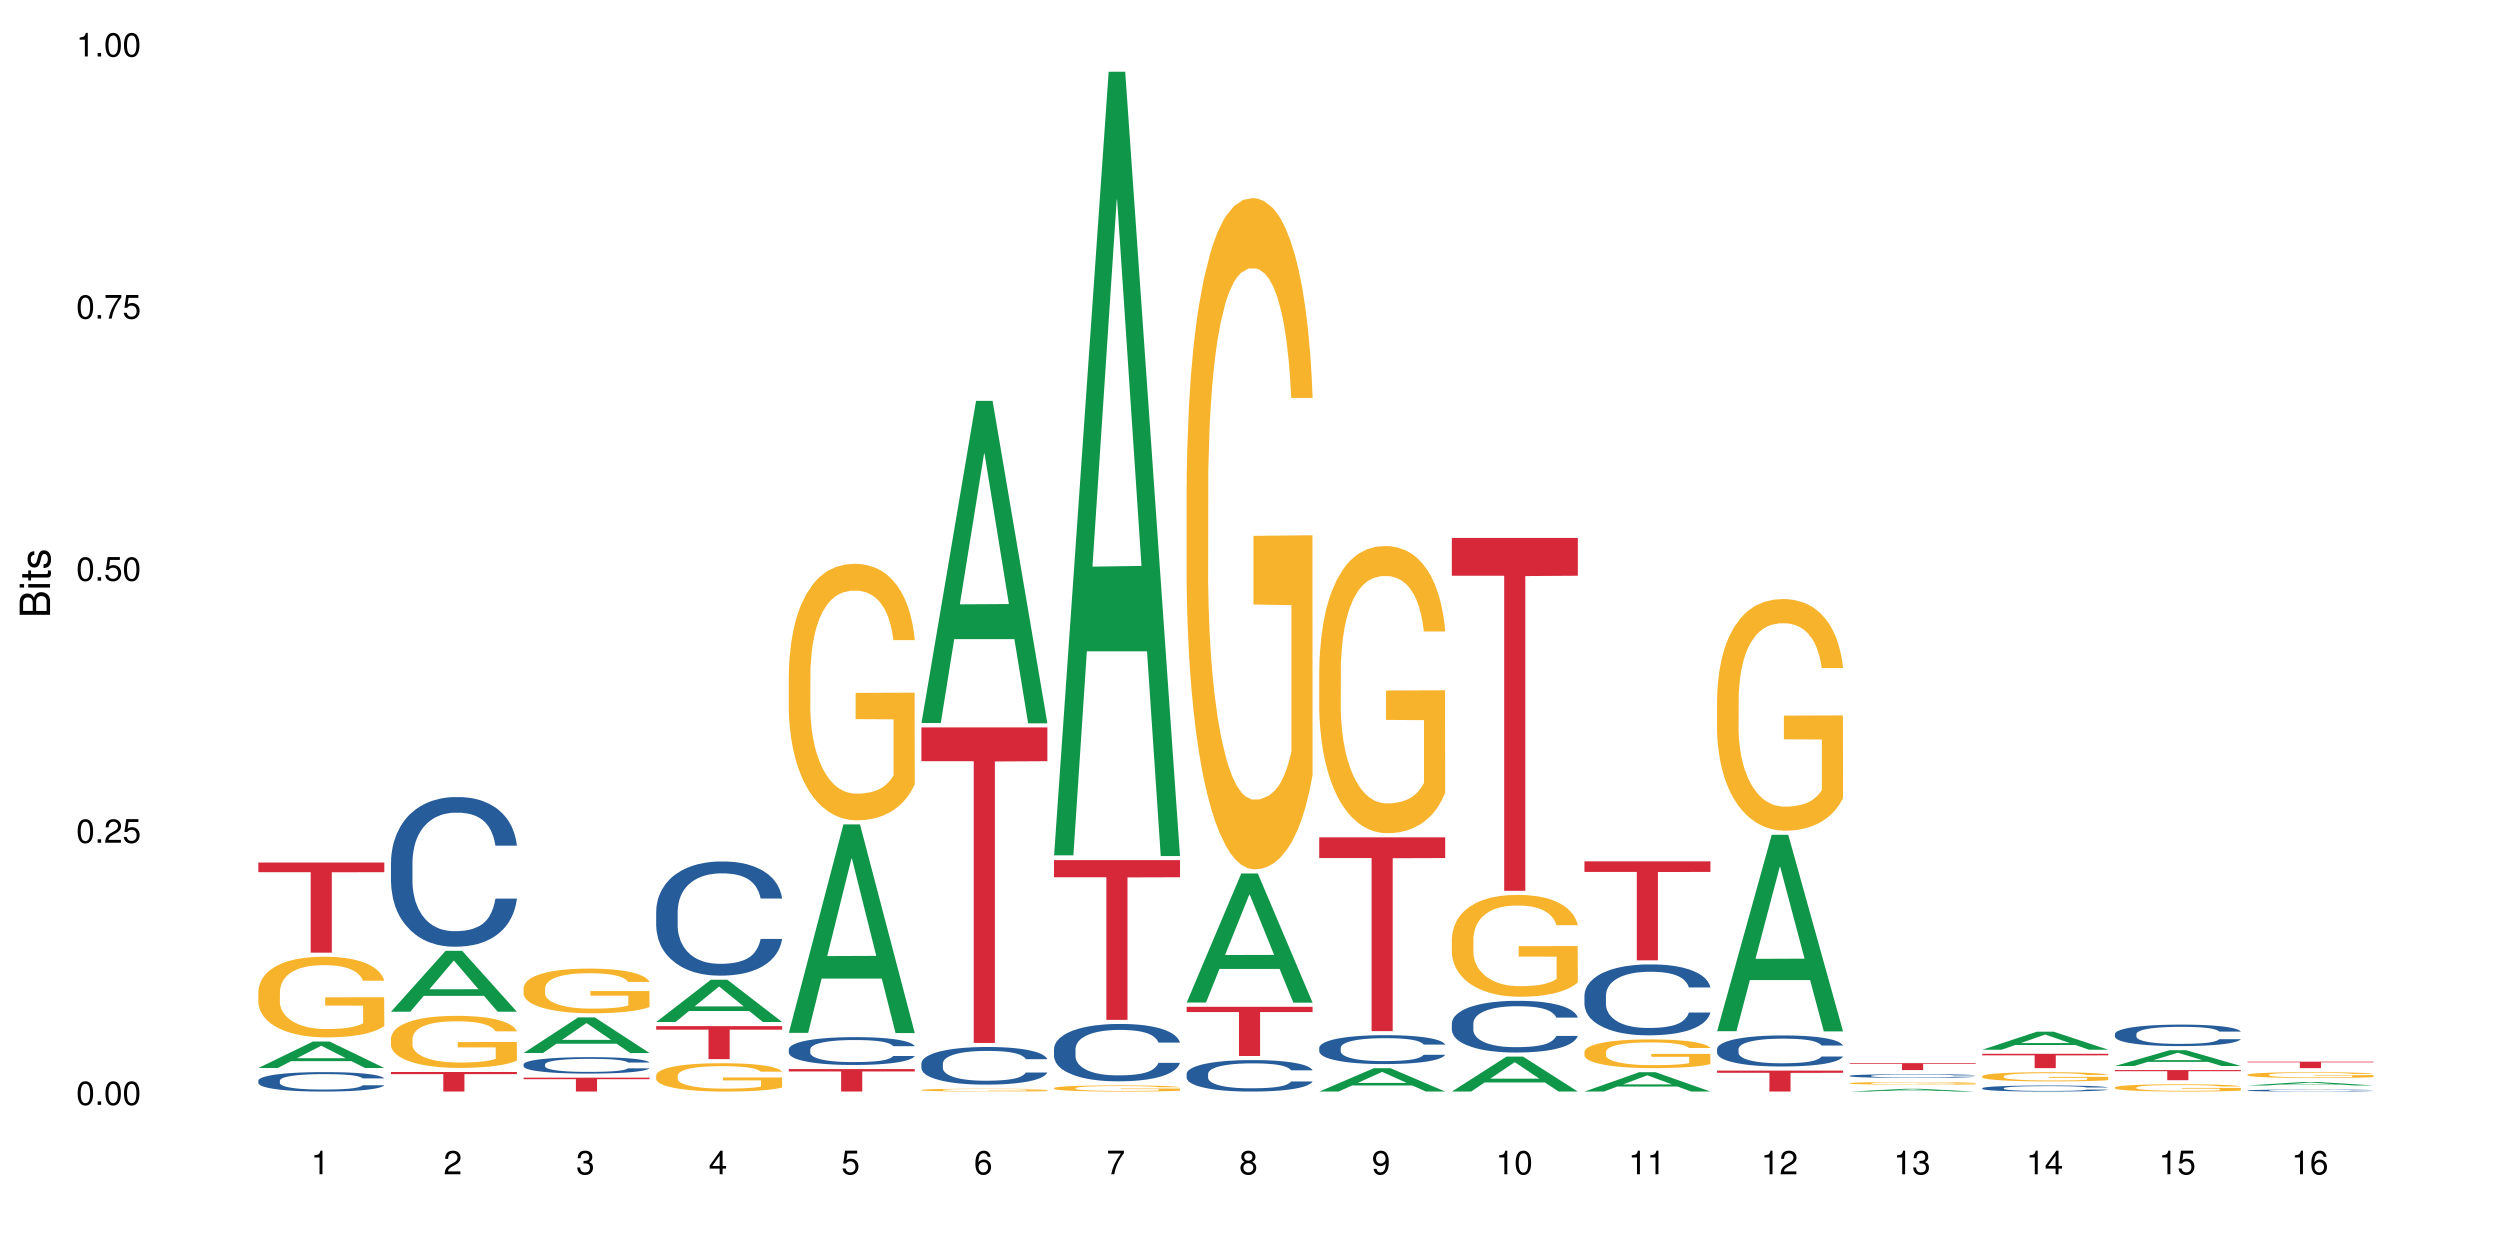 <?xml version="1.0" encoding="UTF-8"?>
<svg xmlns="http://www.w3.org/2000/svg" xmlns:xlink="http://www.w3.org/1999/xlink" width="720pt" height="360pt" viewBox="0 0 720 360" version="1.1">
<defs>
<g>
<symbol overflow="visible" id="glyph0-0">
<path style="stroke:none;" d=""/>
</symbol>
<symbol overflow="visible" id="glyph0-1">
<path style="stroke:none;" d="M 2.641 -6.797 C 2 -6.797 1.422 -6.531 1.078 -6.047 C 0.641 -5.453 0.406 -4.547 0.406 -3.297 C 0.406 -1 1.188 0.219 2.641 0.219 C 4.078 0.219 4.859 -1 4.859 -3.234 C 4.859 -4.562 4.656 -5.438 4.203 -6.047 C 3.844 -6.531 3.281 -6.797 2.641 -6.797 Z M 2.641 -6.047 C 3.547 -6.047 4 -5.125 4 -3.312 C 4 -1.375 3.562 -0.484 2.625 -0.484 C 1.734 -0.484 1.281 -1.422 1.281 -3.281 C 1.281 -5.141 1.734 -6.047 2.641 -6.047 Z M 2.641 -6.047 "/>
</symbol>
<symbol overflow="visible" id="glyph0-2">
<path style="stroke:none;" d="M 1.828 -1 L 0.828 -1 L 0.828 0 L 1.828 0 Z M 1.828 -1 "/>
</symbol>
<symbol overflow="visible" id="glyph0-3">
<path style="stroke:none;" d="M 4.859 -0.828 L 1.281 -0.828 C 1.359 -1.391 1.672 -1.75 2.5 -2.234 L 3.469 -2.75 C 4.406 -3.266 4.906 -3.969 4.906 -4.812 C 4.906 -5.375 4.672 -5.906 4.266 -6.266 C 3.859 -6.625 3.375 -6.797 2.719 -6.797 C 1.859 -6.797 1.219 -6.5 0.844 -5.922 C 0.609 -5.562 0.5 -5.125 0.484 -4.438 L 1.328 -4.438 C 1.359 -4.906 1.406 -5.188 1.531 -5.406 C 1.75 -5.812 2.188 -6.062 2.703 -6.062 C 3.469 -6.062 4.031 -5.516 4.031 -4.781 C 4.031 -4.25 3.719 -3.797 3.125 -3.438 L 2.234 -2.938 C 0.812 -2.141 0.406 -1.5 0.328 0 L 4.859 0 Z M 4.859 -0.828 "/>
</symbol>
<symbol overflow="visible" id="glyph0-4">
<path style="stroke:none;" d="M 4.562 -6.797 L 1.062 -6.797 L 0.547 -3.094 L 1.328 -3.094 C 1.719 -3.562 2.047 -3.734 2.578 -3.734 C 3.484 -3.734 4.062 -3.109 4.062 -2.094 C 4.062 -1.125 3.484 -0.531 2.578 -0.531 C 1.828 -0.531 1.375 -0.906 1.188 -1.672 L 0.328 -1.672 C 0.453 -1.109 0.547 -0.844 0.75 -0.594 C 1.125 -0.078 1.828 0.219 2.594 0.219 C 3.969 0.219 4.922 -0.781 4.922 -2.219 C 4.922 -3.562 4.031 -4.484 2.719 -4.484 C 2.25 -4.484 1.859 -4.359 1.469 -4.062 L 1.734 -5.969 L 4.562 -5.969 Z M 4.562 -6.797 "/>
</symbol>
<symbol overflow="visible" id="glyph0-5">
<path style="stroke:none;" d="M 4.984 -6.797 L 0.438 -6.797 L 0.438 -5.969 L 4.109 -5.969 C 2.5 -3.656 1.828 -2.234 1.328 0 L 2.219 0 C 2.594 -2.172 3.453 -4.047 4.984 -6.094 Z M 4.984 -6.797 "/>
</symbol>
<symbol overflow="visible" id="glyph0-6">
<path style="stroke:none;" d="M 2.484 -4.844 L 2.484 0 L 3.328 0 L 3.328 -6.797 L 2.766 -6.797 C 2.469 -5.75 2.281 -5.609 0.984 -5.453 L 0.984 -4.844 Z M 2.484 -4.844 "/>
</symbol>
<symbol overflow="visible" id="glyph0-7">
<path style="stroke:none;" d="M 2.125 -3.125 L 2.578 -3.125 C 3.516 -3.125 3.984 -2.703 3.984 -1.891 C 3.984 -1.031 3.469 -0.531 2.578 -0.531 C 1.656 -0.531 1.203 -0.984 1.156 -1.969 L 0.312 -1.969 C 0.344 -1.422 0.438 -1.078 0.609 -0.766 C 0.953 -0.109 1.625 0.219 2.547 0.219 C 3.953 0.219 4.859 -0.609 4.859 -1.906 C 4.859 -2.766 4.516 -3.25 3.703 -3.516 C 4.344 -3.766 4.656 -4.25 4.656 -4.938 C 4.656 -6.109 3.875 -6.797 2.578 -6.797 C 1.203 -6.797 0.484 -6.047 0.453 -4.609 L 1.297 -4.609 C 1.312 -5.016 1.344 -5.25 1.453 -5.453 C 1.641 -5.828 2.062 -6.062 2.594 -6.062 C 3.344 -6.062 3.797 -5.625 3.797 -4.906 C 3.797 -4.422 3.609 -4.141 3.25 -3.984 C 3.016 -3.891 2.719 -3.844 2.125 -3.844 Z M 2.125 -3.125 "/>
</symbol>
<symbol overflow="visible" id="glyph0-8">
<path style="stroke:none;" d="M 3.141 -1.625 L 3.141 0 L 3.984 0 L 3.984 -1.625 L 4.984 -1.625 L 4.984 -2.391 L 3.984 -2.391 L 3.984 -6.797 L 3.359 -6.797 L 0.266 -2.516 L 0.266 -1.625 Z M 3.141 -2.391 L 1 -2.391 L 3.141 -5.359 Z M 3.141 -2.391 "/>
</symbol>
<symbol overflow="visible" id="glyph0-9">
<path style="stroke:none;" d="M 4.781 -5.031 C 4.609 -6.141 3.891 -6.797 2.844 -6.797 C 2.094 -6.797 1.422 -6.438 1.031 -5.828 C 0.609 -5.172 0.406 -4.344 0.406 -3.094 C 0.406 -1.953 0.578 -1.234 0.984 -0.625 C 1.359 -0.078 1.953 0.219 2.703 0.219 C 3.984 0.219 4.922 -0.734 4.922 -2.078 C 4.922 -3.344 4.062 -4.234 2.844 -4.234 C 2.172 -4.234 1.641 -3.969 1.281 -3.469 C 1.281 -5.125 1.828 -6.047 2.797 -6.047 C 3.391 -6.047 3.797 -5.672 3.938 -5.031 Z M 2.734 -3.484 C 3.547 -3.484 4.062 -2.922 4.062 -2 C 4.062 -1.156 3.484 -0.531 2.703 -0.531 C 1.922 -0.531 1.328 -1.188 1.328 -2.047 C 1.328 -2.891 1.906 -3.484 2.734 -3.484 Z M 2.734 -3.484 "/>
</symbol>
<symbol overflow="visible" id="glyph0-10">
<path style="stroke:none;" d="M 3.75 -3.578 C 4.453 -4 4.688 -4.344 4.688 -4.984 C 4.688 -6.047 3.844 -6.797 2.641 -6.797 C 1.438 -6.797 0.594 -6.047 0.594 -4.984 C 0.594 -4.359 0.828 -4.016 1.516 -3.578 C 0.734 -3.203 0.359 -2.641 0.359 -1.891 C 0.359 -0.641 1.297 0.219 2.641 0.219 C 3.984 0.219 4.922 -0.641 4.922 -1.875 C 4.922 -2.641 4.531 -3.203 3.75 -3.578 Z M 2.641 -6.047 C 3.359 -6.047 3.812 -5.625 3.812 -4.969 C 3.812 -4.344 3.344 -3.922 2.641 -3.922 C 1.922 -3.922 1.453 -4.344 1.453 -4.984 C 1.453 -5.625 1.922 -6.047 2.641 -6.047 Z M 2.641 -3.203 C 3.484 -3.203 4.062 -2.672 4.062 -1.875 C 4.062 -1.062 3.484 -0.531 2.625 -0.531 C 1.797 -0.531 1.219 -1.078 1.219 -1.875 C 1.219 -2.672 1.797 -3.203 2.641 -3.203 Z M 2.641 -3.203 "/>
</symbol>
<symbol overflow="visible" id="glyph0-11">
<path style="stroke:none;" d="M 0.516 -1.547 C 0.672 -0.438 1.406 0.219 2.438 0.219 C 3.188 0.219 3.859 -0.141 4.266 -0.75 C 4.688 -1.406 4.891 -2.25 4.891 -3.484 C 4.891 -4.625 4.703 -5.359 4.312 -5.953 C 3.938 -6.5 3.344 -6.797 2.594 -6.797 C 1.297 -6.797 0.359 -5.844 0.359 -4.516 C 0.359 -3.25 1.234 -2.344 2.453 -2.344 C 3.094 -2.344 3.562 -2.578 4.016 -3.109 C 4 -1.453 3.469 -0.531 2.5 -0.531 C 1.906 -0.531 1.484 -0.906 1.359 -1.547 Z M 2.578 -6.062 C 3.375 -6.062 3.969 -5.406 3.969 -4.531 C 3.969 -3.688 3.375 -3.094 2.547 -3.094 C 1.734 -3.094 1.234 -3.672 1.234 -4.578 C 1.234 -5.438 1.797 -6.062 2.578 -6.062 Z M 2.578 -6.062 "/>
</symbol>
<symbol overflow="visible" id="glyph1-0">
<path style="stroke:none;" d=""/>
</symbol>
<symbol overflow="visible" id="glyph1-1">
<path style="stroke:none;" d="M 0 -0.953 L 0 -4.891 C 0 -5.719 -0.234 -6.344 -0.734 -6.797 C -1.188 -7.234 -1.812 -7.469 -2.5 -7.469 C -3.547 -7.469 -4.188 -7 -4.625 -5.875 C -4.984 -6.672 -5.641 -7.094 -6.531 -7.094 C -7.156 -7.094 -7.734 -6.859 -8.141 -6.391 C -8.562 -5.938 -8.75 -5.344 -8.75 -4.5 L -8.75 -0.953 Z M -4.984 -2.062 L -7.766 -2.062 L -7.766 -4.219 C -7.766 -4.844 -7.688 -5.203 -7.453 -5.5 C -7.219 -5.812 -6.859 -5.969 -6.375 -5.969 C -5.906 -5.969 -5.531 -5.812 -5.297 -5.5 C -5.062 -5.203 -4.984 -4.844 -4.984 -4.219 Z M -0.984 -2.062 L -4 -2.062 L -4 -4.781 C -4 -5.328 -3.859 -5.688 -3.578 -5.953 C -3.297 -6.219 -2.922 -6.359 -2.484 -6.359 C -2.062 -6.359 -1.688 -6.219 -1.406 -5.953 C -1.109 -5.688 -0.984 -5.328 -0.984 -4.781 Z M -0.984 -2.062 "/>
</symbol>
<symbol overflow="visible" id="glyph1-2">
<path style="stroke:none;" d="M -6.281 -1.797 L -6.281 -0.797 L 0 -0.797 L 0 -1.797 Z M -8.75 -1.797 L -8.75 -0.797 L -7.484 -0.797 L -7.484 -1.797 Z M -8.75 -1.797 "/>
</symbol>
<symbol overflow="visible" id="glyph1-3">
<path style="stroke:none;" d="M -6.281 -3.047 L -6.281 -2.016 L -8.016 -2.016 L -8.016 -1.016 L -6.281 -1.016 L -6.281 -0.172 L -5.469 -0.172 L -5.469 -1.016 L -0.719 -1.016 C -0.078 -1.016 0.281 -1.453 0.281 -2.234 C 0.281 -2.469 0.25 -2.719 0.188 -3.047 L -0.641 -3.047 C -0.609 -2.922 -0.594 -2.766 -0.594 -2.562 C -0.594 -2.141 -0.719 -2.016 -1.156 -2.016 L -5.469 -2.016 L -5.469 -3.047 Z M -6.281 -3.047 "/>
</symbol>
<symbol overflow="visible" id="glyph1-4">
<path style="stroke:none;" d="M -4.531 -5.25 C -5.766 -5.25 -6.469 -4.422 -6.469 -2.969 C -6.469 -1.516 -5.719 -0.562 -4.547 -0.562 C -3.562 -0.562 -3.094 -1.062 -2.734 -2.562 L -2.516 -3.484 C -2.344 -4.188 -2.094 -4.469 -1.625 -4.469 C -1.047 -4.469 -0.641 -3.875 -0.641 -3 C -0.641 -2.453 -0.797 -2 -1.062 -1.75 C -1.25 -1.594 -1.422 -1.531 -1.875 -1.469 L -1.875 -0.406 C -0.422 -0.453 0.281 -1.266 0.281 -2.922 C 0.281 -4.5 -0.5 -5.516 -1.719 -5.516 C -2.656 -5.516 -3.172 -4.984 -3.469 -3.734 L -3.703 -2.766 C -3.891 -1.953 -4.156 -1.609 -4.594 -1.609 C -5.172 -1.609 -5.547 -2.125 -5.547 -2.938 C -5.547 -3.75 -5.203 -4.172 -4.531 -4.203 Z M -4.531 -5.25 "/>
</symbol>
</g>
</defs>
<g id="surface56073">
<rect x="0" y="0" width="720" height="360" style="fill:rgb(100%,100%,100%);fill-opacity:1;stroke:none;"/>
<path style=" stroke:none;fill-rule:nonzero;fill:rgb(6.275%,58.824%,28.235%);fill-opacity:1;" d="M 74.402 307.582 L 74.441 307.574 L 90.141 299.953 L 94.906 299.953 L 110.684 307.59 L 105.141 307.59 L 101.188 305.598 L 83.859 305.598 L 79.984 307.582 L 74.402 307.582 L 85.527 304.77 L 99.598 304.766 L 92.582 301.199 L 92.504 301.195 L 92.426 301.215 L 85.488 304.766 L 85.527 304.77 Z M 74.402 307.582 "/>
<path style=" stroke:none;fill-rule:nonzero;fill:rgb(14.51%,36.078%,60%);fill-opacity:1;" d="M 74.402 311.207 L 74.445 311.199 L 74.445 311.078 L 74.578 310.883 L 74.891 310.637 L 75.199 310.469 L 75.996 310.168 L 77.102 309.875 L 78.25 309.648 L 79.094 309.516 L 79.844 309.414 L 81.57 309.223 L 82.676 309.129 L 83.871 309.039 L 85.332 308.953 L 86.395 308.902 L 88.781 308.82 L 90.551 308.785 L 91.922 308.77 L 94.887 308.77 L 96.66 308.789 L 97.941 308.816 L 99.355 308.855 L 100.551 308.902 L 102.633 309.016 L 104.488 309.156 L 105.332 309.238 L 106.656 309.398 L 107.676 309.551 L 108.383 309.684 L 109.18 309.875 L 109.887 310.105 L 110.418 310.367 L 110.684 310.586 L 104.488 310.586 L 104.18 310.383 L 103.828 310.223 L 103.164 310.012 L 102.5 309.863 L 101.57 309.715 L 100.73 309.617 L 99.578 309.523 L 98.562 309.461 L 97.5 309.414 L 96.48 309.383 L 94.535 309.352 L 92.277 309.352 L 91.438 309.363 L 89.711 309.402 L 88.781 309.441 L 87.453 309.512 L 86.527 309.578 L 85.418 309.68 L 84.668 309.766 L 83.738 309.902 L 83.074 310.02 L 82.32 310.188 L 81.879 310.316 L 81.48 310.457 L 81.129 310.629 L 80.863 310.809 L 80.684 310.996 L 80.598 311.18 L 80.598 311.973 L 80.684 312.16 L 80.906 312.375 L 81.48 312.688 L 82.32 312.957 L 83.297 313.172 L 84.227 313.324 L 84.754 313.398 L 85.465 313.48 L 86.57 313.582 L 88.164 313.684 L 89.094 313.727 L 90.508 313.766 L 91.969 313.785 L 93.914 313.785 L 95.641 313.766 L 96.789 313.742 L 97.984 313.699 L 99.621 313.613 L 100.641 313.531 L 101.523 313.434 L 102.188 313.336 L 102.633 313.254 L 103.297 313.094 L 103.828 312.922 L 104.223 312.742 L 104.488 312.566 L 110.684 312.566 L 110.418 312.773 L 110.02 312.973 L 109.621 313.121 L 109.004 313.301 L 108.297 313.461 L 107.277 313.637 L 106.438 313.758 L 105.332 313.883 L 104.312 313.98 L 103.207 314.07 L 101.57 314.172 L 100.508 314.223 L 99.355 314.27 L 97.984 314.309 L 96.262 314.344 L 94.402 314.367 L 92.676 314.371 L 90.816 314.359 L 89.445 314.34 L 87.633 314.293 L 85.375 314.203 L 83.738 314.105 L 82.453 314.008 L 81.348 313.906 L 80.109 313.766 L 78.516 313.543 L 77.543 313.367 L 76.879 313.223 L 76.129 313.023 L 75.598 312.844 L 74.977 312.559 L 74.535 312.195 L 74.402 311.914 Z M 74.402 311.207 "/>
<path style=" stroke:none;fill-rule:nonzero;fill:rgb(96.863%,70.196%,16.863%);fill-opacity:1;" d="M 74.402 285.492 L 74.445 285.469 L 74.445 285.047 L 74.625 284.09 L 75.066 282.773 L 75.641 281.691 L 76.262 280.844 L 76.66 280.398 L 77.324 279.762 L 77.898 279.297 L 79.359 278.34 L 81.215 277.449 L 82.234 277.066 L 83.383 276.707 L 85.02 276.305 L 85.773 276.156 L 88.074 275.816 L 90.684 275.602 L 93.562 275.539 L 94.887 275.562 L 96.703 275.645 L 99.18 275.879 L 100.598 276.09 L 101.703 276.305 L 102.852 276.578 L 104.27 277.004 L 105.598 277.512 L 106.656 278.023 L 107.719 278.66 L 108.605 279.336 L 109.355 280.082 L 110.02 280.973 L 110.418 281.715 L 110.684 282.457 L 104.535 282.457 L 104.18 281.715 L 103.781 281.141 L 103.117 280.441 L 102.453 279.934 L 101.789 279.527 L 100.551 278.977 L 99.488 278.637 L 98.164 278.34 L 96.879 278.148 L 95.418 278.023 L 94.535 277.98 L 92.188 277.98 L 90.066 278.129 L 88.828 278.297 L 87.941 278.469 L 86.703 278.785 L 85.949 279.039 L 85.508 279.211 L 84.18 279.867 L 83.297 280.461 L 82.809 280.867 L 82.191 281.504 L 81.746 282.074 L 81.262 282.922 L 80.996 283.559 L 80.641 285.004 L 80.598 288.82 L 80.73 289.629 L 80.996 290.5 L 81.348 291.262 L 81.879 292.07 L 82.41 292.684 L 83.34 293.512 L 84.137 294.062 L 84.754 294.422 L 85.949 294.996 L 86.438 295.188 L 87.586 295.57 L 88.781 295.867 L 90.242 296.121 L 91.348 296.25 L 93.117 296.355 L 95.375 296.355 L 98.031 296.227 L 99.711 296.059 L 100.863 295.887 L 101.613 295.738 L 102.543 295.504 L 103.207 295.293 L 103.828 295.059 L 104.578 294.699 L 104.578 289.629 L 93.648 289.605 L 93.648 287.23 L 110.641 287.211 L 110.684 295.504 L 109.754 296.078 L 108.605 296.629 L 107.5 297.055 L 106.348 297.414 L 104.711 297.82 L 103.383 298.074 L 101.348 298.371 L 99.488 298.562 L 97.543 298.688 L 95.816 298.754 L 93.781 298.773 L 91.969 298.73 L 90.02 298.605 L 88.473 298.434 L 87.059 298.223 L 85.641 297.945 L 83.871 297.5 L 82.719 297.141 L 81.527 296.695 L 80.332 296.164 L 79.27 295.59 L 78.562 295.145 L 77.852 294.637 L 77.102 294 L 76.395 293.277 L 75.863 292.621 L 75.375 291.879 L 75.023 291.176 L 74.668 290.223 L 74.492 289.457 L 74.402 288.801 Z M 74.402 285.492 "/>
<path style=" stroke:none;fill-rule:nonzero;fill:rgb(83.922%,15.686%,22.353%);fill-opacity:1;" d="M 74.402 248.414 L 110.684 248.414 L 110.684 251.191 L 95.562 251.215 L 95.562 274.359 L 89.48 274.359 L 89.48 251.238 L 89.391 251.191 L 74.402 251.191 Z M 74.402 248.414 "/>
<path style=" stroke:none;fill-rule:nonzero;fill:rgb(6.275%,58.824%,28.235%);fill-opacity:1;" d="M 112.594 291.371 L 112.633 291.352 L 128.332 273.836 L 133.102 273.836 L 148.875 291.387 L 143.332 291.387 L 139.379 286.805 L 122.051 286.805 L 118.176 291.371 L 112.594 291.371 L 123.719 284.91 L 137.789 284.895 L 130.773 276.703 L 130.695 276.688 L 130.617 276.738 L 123.68 284.895 L 123.719 284.91 Z M 112.594 291.371 "/>
<path style=" stroke:none;fill-rule:nonzero;fill:rgb(14.51%,36.078%,60%);fill-opacity:1;" d="M 112.594 248.316 L 112.637 248.277 L 112.637 247.332 L 112.77 245.836 L 113.082 243.945 L 113.391 242.645 L 114.188 240.32 L 115.293 238.078 L 116.445 236.344 L 117.285 235.32 L 118.035 234.531 L 119.762 233.074 L 120.867 232.328 L 122.062 231.656 L 123.523 230.988 L 124.586 230.594 L 126.973 229.965 L 128.746 229.688 L 130.117 229.57 L 133.082 229.57 L 134.852 229.727 L 136.133 229.926 L 137.551 230.238 L 138.742 230.594 L 140.824 231.461 L 142.684 232.562 L 143.523 233.191 L 144.852 234.414 L 145.867 235.594 L 146.574 236.621 L 147.371 238.078 L 148.078 239.848 L 148.609 241.859 L 148.875 243.551 L 142.684 243.551 L 142.371 241.977 L 142.02 240.754 L 141.355 239.141 L 140.691 237.996 L 139.762 236.855 L 138.922 236.105 L 137.77 235.359 L 136.754 234.887 L 135.691 234.531 L 134.672 234.297 L 132.727 234.059 L 130.469 234.059 L 129.629 234.137 L 127.902 234.453 L 126.973 234.73 L 125.648 235.281 L 124.719 235.793 L 123.613 236.578 L 122.859 237.25 L 121.93 238.273 L 121.266 239.18 L 120.516 240.48 L 120.07 241.465 L 119.672 242.566 L 119.32 243.867 L 119.055 245.246 L 118.879 246.703 L 118.789 248.121 L 118.789 254.227 L 118.879 255.645 L 119.098 257.297 L 119.672 259.699 L 120.516 261.785 L 121.488 263.441 L 122.418 264.621 L 122.949 265.176 L 123.656 265.805 L 124.762 266.594 L 126.355 267.379 L 127.285 267.695 L 128.699 268.008 L 130.16 268.168 L 132.105 268.168 L 133.832 268.008 L 134.984 267.812 L 136.176 267.496 L 137.816 266.828 L 138.832 266.199 L 139.719 265.449 L 140.383 264.703 L 140.824 264.07 L 141.488 262.852 L 142.02 261.512 L 142.418 260.133 L 142.684 258.793 L 148.875 258.793 L 148.609 260.367 L 148.211 261.906 L 147.816 263.047 L 147.195 264.426 L 146.488 265.648 L 145.469 267.023 L 144.629 267.93 L 143.523 268.914 L 142.504 269.664 L 141.398 270.332 L 139.762 271.121 L 138.699 271.516 L 137.551 271.871 L 136.176 272.184 L 134.453 272.461 L 132.594 272.617 L 130.867 272.656 L 129.008 272.578 L 127.637 272.422 L 125.824 272.066 L 123.566 271.359 L 121.93 270.609 L 120.648 269.859 L 119.539 269.074 L 118.301 268.008 L 116.711 266.277 L 115.734 264.938 L 115.07 263.836 L 114.32 262.297 L 113.789 260.922 L 113.168 258.715 L 112.727 255.918 L 112.594 253.754 Z M 112.594 248.316 "/>
<path style=" stroke:none;fill-rule:nonzero;fill:rgb(96.863%,70.196%,16.863%);fill-opacity:1;" d="M 112.594 298.988 L 112.637 298.973 L 112.637 298.699 L 112.816 298.082 L 113.258 297.234 L 113.832 296.535 L 114.453 295.988 L 114.852 295.703 L 115.516 295.289 L 116.09 294.988 L 117.551 294.371 L 119.406 293.797 L 120.426 293.551 L 121.574 293.32 L 123.215 293.059 L 123.965 292.961 L 126.266 292.742 L 128.875 292.605 L 131.754 292.566 L 133.082 292.578 L 134.895 292.633 L 137.371 292.785 L 138.789 292.922 L 139.895 293.059 L 141.043 293.234 L 142.461 293.512 L 143.789 293.84 L 144.852 294.168 L 145.91 294.578 L 146.797 295.016 L 147.551 295.496 L 148.211 296.07 L 148.609 296.551 L 148.875 297.031 L 142.727 297.031 L 142.371 296.551 L 141.973 296.18 L 141.309 295.73 L 140.648 295.398 L 139.984 295.141 L 138.742 294.785 L 137.684 294.566 L 136.355 294.371 L 135.07 294.25 L 133.609 294.168 L 132.727 294.141 L 130.383 294.141 L 128.258 294.234 L 127.02 294.344 L 126.133 294.453 L 124.895 294.66 L 124.141 294.824 L 123.699 294.934 L 122.371 295.359 L 121.488 295.742 L 121 296.004 L 120.383 296.414 L 119.938 296.781 L 119.453 297.332 L 119.188 297.742 L 118.832 298.672 L 118.789 301.137 L 118.922 301.656 L 119.188 302.219 L 119.539 302.711 L 120.07 303.234 L 120.602 303.629 L 121.531 304.164 L 122.328 304.52 L 122.949 304.754 L 124.141 305.121 L 124.629 305.246 L 125.781 305.492 L 126.973 305.684 L 128.434 305.848 L 129.539 305.93 L 131.309 306 L 133.566 306 L 136.223 305.918 L 137.902 305.809 L 139.055 305.699 L 139.805 305.602 L 140.734 305.453 L 141.398 305.316 L 142.02 305.164 L 142.77 304.93 L 142.77 301.656 L 131.84 301.645 L 131.84 300.109 L 148.832 300.098 L 148.875 305.453 L 147.949 305.82 L 146.797 306.176 L 145.691 306.449 L 144.539 306.684 L 142.902 306.945 L 141.574 307.109 L 139.539 307.301 L 137.684 307.422 L 135.734 307.504 L 134.008 307.547 L 131.973 307.559 L 130.16 307.531 L 128.215 307.449 L 126.664 307.34 L 125.25 307.203 L 123.832 307.027 L 122.062 306.738 L 120.914 306.504 L 119.719 306.219 L 118.523 305.875 L 117.461 305.508 L 116.754 305.219 L 116.047 304.891 L 115.293 304.48 L 114.586 304.012 L 114.055 303.59 L 113.566 303.109 L 113.215 302.656 L 112.859 302.043 L 112.684 301.547 L 112.594 301.125 Z M 112.594 298.988 "/>
<path style=" stroke:none;fill-rule:nonzero;fill:rgb(83.922%,15.686%,22.353%);fill-opacity:1;" d="M 112.594 308.738 L 148.875 308.738 L 148.875 309.344 L 133.754 309.348 L 133.754 314.371 L 127.672 314.371 L 127.672 309.352 L 127.582 309.344 L 112.594 309.344 Z M 112.594 308.738 "/>
<path style=" stroke:none;fill-rule:nonzero;fill:rgb(6.275%,58.824%,28.235%);fill-opacity:1;" d="M 150.785 303.273 L 150.824 303.262 L 166.523 293.004 L 171.293 293.004 L 187.07 303.281 L 181.523 303.281 L 177.57 300.598 L 160.246 300.598 L 156.367 303.273 L 150.785 303.273 L 161.91 299.488 L 175.98 299.48 L 168.965 294.684 L 168.887 294.672 L 168.812 294.703 L 161.871 299.48 L 161.91 299.488 Z M 150.785 303.273 "/>
<path style=" stroke:none;fill-rule:nonzero;fill:rgb(14.51%,36.078%,60%);fill-opacity:1;" d="M 150.785 306.523 L 150.832 306.516 L 150.832 306.414 L 150.965 306.25 L 151.273 306.043 L 151.582 305.898 L 152.379 305.645 L 153.484 305.398 L 154.637 305.207 L 155.477 305.094 L 156.227 305.008 L 157.953 304.848 L 159.059 304.766 L 160.254 304.691 L 161.715 304.617 L 162.777 304.574 L 165.168 304.504 L 166.938 304.477 L 168.309 304.461 L 171.273 304.461 L 173.043 304.48 L 174.324 304.5 L 175.742 304.535 L 176.938 304.574 L 179.016 304.668 L 180.875 304.789 L 181.715 304.859 L 183.043 304.992 L 184.059 305.125 L 184.77 305.238 L 185.562 305.398 L 186.273 305.59 L 186.805 305.812 L 187.07 306 L 180.875 306 L 180.562 305.824 L 180.211 305.691 L 179.547 305.512 L 178.883 305.387 L 177.953 305.262 L 177.113 305.18 L 175.961 305.098 L 174.945 305.047 L 173.883 305.008 L 172.863 304.98 L 170.918 304.957 L 168.66 304.957 L 167.82 304.965 L 166.094 305 L 165.168 305.027 L 163.84 305.09 L 162.91 305.145 L 161.805 305.23 L 161.051 305.305 L 160.121 305.418 L 159.457 305.52 L 158.707 305.66 L 158.266 305.77 L 157.867 305.891 L 157.512 306.031 L 157.246 306.184 L 157.07 306.344 L 156.98 306.5 L 156.98 307.172 L 157.07 307.328 L 157.289 307.508 L 157.867 307.773 L 158.707 308 L 159.68 308.184 L 160.609 308.312 L 161.141 308.375 L 161.848 308.441 L 162.953 308.531 L 164.547 308.617 L 165.477 308.652 L 166.891 308.684 L 168.352 308.703 L 170.301 308.703 L 172.023 308.684 L 173.176 308.664 L 174.371 308.629 L 176.008 308.555 L 177.023 308.488 L 177.91 308.402 L 178.574 308.32 L 179.016 308.254 L 179.68 308.117 L 180.211 307.973 L 180.609 307.82 L 180.875 307.672 L 187.07 307.672 L 186.805 307.848 L 186.406 308.016 L 186.008 308.141 L 185.387 308.293 L 184.68 308.426 L 183.66 308.578 L 182.82 308.676 L 181.715 308.785 L 180.695 308.867 L 179.59 308.941 L 177.953 309.027 L 176.891 309.07 L 175.742 309.109 L 174.371 309.145 L 172.645 309.176 L 170.785 309.191 L 169.059 309.195 L 167.203 309.188 L 165.828 309.172 L 164.016 309.133 L 161.758 309.055 L 160.121 308.973 L 158.84 308.891 L 157.734 308.801 L 156.492 308.684 L 154.902 308.496 L 153.926 308.348 L 153.266 308.227 L 152.512 308.059 L 151.98 307.906 L 151.359 307.664 L 150.918 307.355 L 150.785 307.117 Z M 150.785 306.523 "/>
<path style=" stroke:none;fill-rule:nonzero;fill:rgb(96.863%,70.196%,16.863%);fill-opacity:1;" d="M 150.785 284.469 L 150.832 284.457 L 150.832 284.223 L 151.008 283.695 L 151.449 282.965 L 152.023 282.367 L 152.645 281.895 L 153.043 281.648 L 153.707 281.297 L 154.281 281.039 L 155.742 280.508 L 157.602 280.016 L 158.617 279.805 L 159.77 279.605 L 161.406 279.383 L 162.156 279.301 L 164.457 279.109 L 167.07 278.992 L 169.945 278.957 L 171.273 278.969 L 173.086 279.016 L 175.562 279.145 L 176.98 279.266 L 178.086 279.383 L 179.238 279.535 L 180.652 279.77 L 181.98 280.051 L 183.043 280.332 L 184.105 280.688 L 184.988 281.062 L 185.742 281.473 L 186.406 281.965 L 186.805 282.379 L 187.07 282.789 L 180.918 282.789 L 180.562 282.379 L 180.164 282.059 L 179.504 281.672 L 178.84 281.391 L 178.176 281.168 L 176.938 280.863 L 175.875 280.676 L 174.547 280.508 L 173.262 280.402 L 171.805 280.332 L 170.918 280.309 L 168.574 280.309 L 166.449 280.391 L 165.211 280.484 L 164.324 280.578 L 163.086 280.758 L 162.336 280.898 L 161.891 280.992 L 160.566 281.355 L 159.68 281.684 L 159.191 281.906 L 158.574 282.262 L 158.133 282.578 L 157.645 283.047 L 157.379 283.398 L 157.023 284.199 L 156.98 286.312 L 157.113 286.762 L 157.379 287.242 L 157.734 287.664 L 158.266 288.113 L 158.793 288.453 L 159.723 288.91 L 160.52 289.215 L 161.141 289.414 L 162.336 289.734 L 162.82 289.84 L 163.973 290.051 L 165.168 290.215 L 166.625 290.355 L 167.734 290.426 L 169.504 290.484 L 171.758 290.484 L 174.414 290.414 L 176.094 290.32 L 177.246 290.227 L 177.996 290.145 L 178.926 290.016 L 179.59 289.898 L 180.211 289.77 L 180.961 289.566 L 180.961 286.762 L 170.035 286.75 L 170.035 285.434 L 187.023 285.422 L 187.07 290.016 L 186.141 290.332 L 184.988 290.637 L 183.883 290.871 L 182.73 291.074 L 181.094 291.297 L 179.77 291.438 L 177.73 291.602 L 175.875 291.707 L 173.926 291.777 L 172.203 291.812 L 170.168 291.824 L 168.352 291.801 L 166.406 291.73 L 164.855 291.637 L 163.441 291.52 L 162.023 291.367 L 160.254 291.121 L 159.105 290.918 L 157.91 290.672 L 156.715 290.379 L 155.652 290.062 L 154.945 289.816 L 154.238 289.531 L 153.484 289.18 L 152.777 288.781 L 152.246 288.418 L 151.758 288.004 L 151.406 287.617 L 151.051 287.09 L 150.875 286.668 L 150.785 286.301 Z M 150.785 284.469 "/>
<path style=" stroke:none;fill-rule:nonzero;fill:rgb(83.922%,15.686%,22.353%);fill-opacity:1;" d="M 150.785 310.375 L 187.07 310.375 L 187.07 310.805 L 171.945 310.809 L 171.945 314.371 L 165.863 314.371 L 165.863 310.812 L 165.773 310.805 L 150.785 310.805 Z M 150.785 310.375 "/>
<path style=" stroke:none;fill-rule:nonzero;fill:rgb(6.275%,58.824%,28.235%);fill-opacity:1;" d="M 188.977 294.332 L 189.016 294.32 L 204.715 282.168 L 209.484 282.168 L 225.262 294.344 L 219.719 294.344 L 215.762 291.164 L 198.438 291.164 L 194.559 294.332 L 188.977 294.332 L 200.102 289.852 L 214.176 289.84 L 207.156 284.16 L 207.082 284.148 L 207.004 284.18 L 200.062 289.84 L 200.102 289.852 Z M 188.977 294.332 "/>
<path style=" stroke:none;fill-rule:nonzero;fill:rgb(14.51%,36.078%,60%);fill-opacity:1;" d="M 188.977 262.422 L 189.023 262.391 L 189.023 261.672 L 189.156 260.531 L 189.465 259.086 L 189.773 258.098 L 190.57 256.324 L 191.676 254.609 L 192.828 253.289 L 193.668 252.508 L 194.422 251.906 L 196.145 250.797 L 197.254 250.223 L 198.445 249.715 L 199.906 249.203 L 200.969 248.902 L 203.359 248.422 L 205.129 248.211 L 206.5 248.121 L 209.465 248.121 L 211.234 248.242 L 212.516 248.391 L 213.934 248.633 L 215.129 248.902 L 217.207 249.562 L 219.066 250.406 L 219.906 250.887 L 221.234 251.816 L 222.25 252.719 L 222.961 253.5 L 223.758 254.609 L 224.465 255.961 L 224.996 257.496 L 225.262 258.785 L 219.066 258.785 L 218.758 257.586 L 218.402 256.652 L 217.738 255.422 L 217.074 254.551 L 216.145 253.68 L 215.305 253.109 L 214.156 252.539 L 213.137 252.176 L 212.074 251.906 L 211.059 251.727 L 209.109 251.547 L 206.855 251.547 L 206.012 251.605 L 204.289 251.848 L 203.359 252.059 L 202.031 252.477 L 201.102 252.867 L 199.996 253.469 L 199.242 253.98 L 198.312 254.762 L 197.652 255.453 L 196.898 256.445 L 196.457 257.195 L 196.059 258.035 L 195.703 259.027 L 195.438 260.078 L 195.262 261.191 L 195.172 262.273 L 195.172 266.93 L 195.262 268.012 L 195.48 269.273 L 196.059 271.105 L 196.898 272.699 L 197.871 273.961 L 198.801 274.859 L 199.332 275.281 L 200.039 275.762 L 201.145 276.363 L 202.738 276.965 L 203.668 277.203 L 205.082 277.445 L 206.543 277.566 L 208.492 277.566 L 210.215 277.445 L 211.367 277.293 L 212.562 277.055 L 214.199 276.543 L 215.215 276.062 L 216.102 275.492 L 216.766 274.922 L 217.207 274.441 L 217.871 273.508 L 218.402 272.488 L 218.801 271.438 L 219.066 270.414 L 225.262 270.414 L 224.996 271.617 L 224.598 272.789 L 224.199 273.66 L 223.578 274.711 L 222.871 275.641 L 221.852 276.695 L 221.012 277.383 L 219.906 278.137 L 218.891 278.707 L 217.781 279.219 L 216.145 279.816 L 215.082 280.117 L 213.934 280.391 L 212.562 280.629 L 210.836 280.84 L 208.977 280.961 L 207.254 280.988 L 205.395 280.93 L 204.023 280.809 L 202.207 280.539 L 199.953 280 L 198.312 279.426 L 197.031 278.855 L 195.926 278.254 L 194.688 277.445 L 193.094 276.121 L 192.121 275.102 L 191.457 274.262 L 190.703 273.09 L 190.172 272.035 L 189.555 270.355 L 189.109 268.223 L 188.977 266.57 Z M 188.977 262.422 "/>
<path style=" stroke:none;fill-rule:nonzero;fill:rgb(96.863%,70.196%,16.863%);fill-opacity:1;" d="M 188.977 309.703 L 189.023 309.695 L 189.023 309.547 L 189.199 309.211 L 189.641 308.746 L 190.219 308.367 L 190.836 308.066 L 191.234 307.91 L 191.898 307.688 L 192.473 307.523 L 193.934 307.188 L 195.793 306.875 L 196.809 306.742 L 197.961 306.613 L 199.598 306.473 L 200.348 306.418 L 202.648 306.301 L 205.262 306.227 L 208.137 306.203 L 209.465 306.211 L 211.277 306.242 L 213.758 306.324 L 215.172 306.398 L 216.277 306.473 L 217.43 306.57 L 218.844 306.719 L 220.172 306.898 L 221.234 307.078 L 222.297 307.301 L 223.18 307.539 L 223.934 307.801 L 224.598 308.113 L 224.996 308.375 L 225.262 308.637 L 219.109 308.637 L 218.758 308.375 L 218.359 308.172 L 217.695 307.926 L 217.031 307.746 L 216.367 307.605 L 215.129 307.41 L 214.066 307.293 L 212.738 307.188 L 211.457 307.121 L 209.996 307.078 L 209.109 307.062 L 206.766 307.062 L 204.641 307.113 L 203.402 307.172 L 202.516 307.234 L 201.277 307.344 L 200.527 307.434 L 200.086 307.492 L 198.758 307.727 L 197.871 307.934 L 197.387 308.074 L 196.766 308.301 L 196.324 308.5 L 195.836 308.801 L 195.57 309.023 L 195.219 309.531 L 195.172 310.871 L 195.305 311.156 L 195.57 311.461 L 195.926 311.73 L 196.457 312.016 L 196.988 312.23 L 197.914 312.52 L 198.711 312.715 L 199.332 312.84 L 200.527 313.043 L 201.012 313.109 L 202.164 313.246 L 203.359 313.348 L 204.82 313.438 L 205.926 313.484 L 207.695 313.52 L 209.949 313.52 L 212.605 313.477 L 214.289 313.414 L 215.438 313.355 L 216.191 313.305 L 217.117 313.223 L 217.781 313.148 L 218.402 313.066 L 219.156 312.938 L 219.156 311.156 L 208.227 311.148 L 208.227 310.312 L 225.215 310.305 L 225.262 313.223 L 224.332 313.422 L 223.18 313.617 L 222.074 313.766 L 220.926 313.895 L 219.289 314.035 L 217.961 314.125 L 215.926 314.23 L 214.066 314.297 L 212.117 314.34 L 210.395 314.363 L 208.359 314.371 L 206.543 314.355 L 204.598 314.312 L 203.047 314.25 L 201.633 314.176 L 200.215 314.078 L 198.445 313.922 L 197.297 313.797 L 196.102 313.641 L 194.906 313.453 L 193.844 313.25 L 193.137 313.094 L 192.43 312.918 L 191.676 312.691 L 190.969 312.438 L 190.438 312.207 L 189.953 311.945 L 189.598 311.699 L 189.242 311.363 L 189.066 311.098 L 188.977 310.863 Z M 188.977 309.703 "/>
<path style=" stroke:none;fill-rule:nonzero;fill:rgb(83.922%,15.686%,22.353%);fill-opacity:1;" d="M 188.977 295.523 L 225.262 295.523 L 225.262 296.539 L 210.141 296.547 L 210.141 305.023 L 204.055 305.023 L 204.055 296.559 L 203.969 296.539 L 188.977 296.539 Z M 188.977 295.523 "/>
<path style=" stroke:none;fill-rule:nonzero;fill:rgb(6.275%,58.824%,28.235%);fill-opacity:1;" d="M 227.172 297.465 L 227.207 297.41 L 242.906 237.43 L 247.676 237.43 L 263.453 297.52 L 257.91 297.52 L 253.957 281.836 L 236.629 281.836 L 232.75 297.465 L 227.172 297.465 L 238.297 275.348 L 252.367 275.289 L 245.352 247.25 L 245.273 247.191 L 245.195 247.359 L 238.258 275.289 L 238.297 275.348 Z M 227.172 297.465 "/>
<path style=" stroke:none;fill-rule:nonzero;fill:rgb(14.51%,36.078%,60%);fill-opacity:1;" d="M 227.172 302.188 L 227.215 302.18 L 227.215 302.004 L 227.348 301.727 L 227.656 301.375 L 227.965 301.133 L 228.762 300.699 L 229.867 300.281 L 231.02 299.961 L 231.859 299.77 L 232.613 299.625 L 234.34 299.352 L 235.445 299.215 L 236.641 299.09 L 238.098 298.965 L 239.16 298.891 L 241.551 298.773 L 243.32 298.723 L 244.691 298.699 L 247.656 298.699 L 249.426 298.73 L 250.711 298.766 L 252.125 298.824 L 253.32 298.891 L 255.398 299.051 L 257.258 299.258 L 258.098 299.375 L 259.426 299.602 L 260.445 299.82 L 261.152 300.012 L 261.949 300.281 L 262.656 300.613 L 263.188 300.984 L 263.453 301.301 L 257.258 301.301 L 256.949 301.008 L 256.594 300.781 L 255.93 300.48 L 255.266 300.27 L 254.336 300.055 L 253.496 299.918 L 252.348 299.777 L 251.328 299.691 L 250.266 299.625 L 249.25 299.578 L 247.301 299.535 L 245.047 299.535 L 244.203 299.551 L 242.48 299.609 L 241.551 299.66 L 240.223 299.762 L 239.293 299.859 L 238.188 300.004 L 237.434 300.129 L 236.508 300.32 L 235.844 300.488 L 235.09 300.73 L 234.648 300.914 L 234.25 301.117 L 233.895 301.359 L 233.629 301.617 L 233.453 301.887 L 233.363 302.148 L 233.363 303.285 L 233.453 303.547 L 233.676 303.855 L 234.25 304.305 L 235.09 304.691 L 236.062 305 L 236.992 305.219 L 237.523 305.32 L 238.23 305.438 L 239.34 305.586 L 240.93 305.73 L 241.859 305.789 L 243.277 305.848 L 244.734 305.879 L 246.684 305.879 L 248.41 305.848 L 249.559 305.812 L 250.754 305.754 L 252.391 305.629 L 253.41 305.512 L 254.293 305.371 L 254.957 305.234 L 255.398 305.117 L 256.062 304.887 L 256.594 304.641 L 256.992 304.383 L 257.258 304.133 L 263.453 304.133 L 263.188 304.426 L 262.789 304.711 L 262.391 304.926 L 261.77 305.18 L 261.062 305.41 L 260.047 305.664 L 259.203 305.832 L 258.098 306.016 L 257.082 306.156 L 255.977 306.281 L 254.336 306.426 L 253.277 306.5 L 252.125 306.566 L 250.754 306.625 L 249.027 306.676 L 247.168 306.703 L 245.445 306.711 L 243.586 306.695 L 242.215 306.668 L 240.398 306.602 L 238.145 306.469 L 236.508 306.332 L 235.223 306.191 L 234.117 306.047 L 232.879 305.848 L 231.285 305.527 L 230.312 305.277 L 229.648 305.07 L 228.895 304.785 L 228.363 304.531 L 227.746 304.121 L 227.305 303.602 L 227.172 303.195 Z M 227.172 302.188 "/>
<path style=" stroke:none;fill-rule:nonzero;fill:rgb(96.863%,70.196%,16.863%);fill-opacity:1;" d="M 227.172 194.016 L 227.215 193.949 L 227.215 192.602 L 227.391 189.562 L 227.832 185.383 L 228.41 181.941 L 229.027 179.242 L 229.426 177.824 L 230.09 175.801 L 230.664 174.316 L 232.125 171.281 L 233.984 168.445 L 235 167.234 L 236.152 166.086 L 237.789 164.805 L 238.543 164.332 L 240.844 163.25 L 243.453 162.578 L 246.328 162.375 L 247.656 162.441 L 249.469 162.711 L 251.949 163.453 L 253.363 164.129 L 254.469 164.805 L 255.621 165.68 L 257.035 167.031 L 258.363 168.648 L 259.426 170.27 L 260.488 172.293 L 261.371 174.453 L 262.125 176.812 L 262.789 179.645 L 263.188 182.008 L 263.453 184.367 L 257.301 184.367 L 256.949 182.008 L 256.551 180.188 L 255.887 177.961 L 255.223 176.34 L 254.559 175.059 L 253.32 173.305 L 252.258 172.227 L 250.93 171.281 L 249.648 170.672 L 248.188 170.27 L 247.301 170.133 L 244.957 170.133 L 242.832 170.605 L 241.594 171.145 L 240.711 171.684 L 239.469 172.699 L 238.719 173.508 L 238.277 174.047 L 236.949 176.137 L 236.062 178.027 L 235.578 179.309 L 234.957 181.332 L 234.516 183.156 L 234.027 185.852 L 233.762 187.879 L 233.41 192.465 L 233.363 204.609 L 233.496 207.172 L 233.762 209.938 L 234.117 212.367 L 234.648 214.934 L 235.18 216.887 L 236.109 219.52 L 236.906 221.273 L 237.523 222.422 L 238.719 224.242 L 239.207 224.848 L 240.355 226.062 L 241.551 227.008 L 243.012 227.816 L 244.117 228.223 L 245.887 228.559 L 248.145 228.559 L 250.797 228.156 L 252.48 227.617 L 253.629 227.074 L 254.383 226.602 L 255.312 225.859 L 255.977 225.188 L 256.594 224.445 L 257.348 223.297 L 257.348 207.172 L 246.418 207.105 L 246.418 199.551 L 263.406 199.48 L 263.453 225.859 L 262.523 227.684 L 261.371 229.438 L 260.266 230.785 L 259.117 231.934 L 257.48 233.215 L 256.152 234.023 L 254.117 234.969 L 252.258 235.578 L 250.312 235.98 L 248.586 236.184 L 246.551 236.25 L 244.734 236.117 L 242.789 235.711 L 241.242 235.172 L 239.824 234.496 L 238.41 233.621 L 236.641 232.203 L 235.488 231.055 L 234.293 229.641 L 233.098 227.953 L 232.039 226.133 L 231.328 224.715 L 230.621 223.094 L 229.867 221.07 L 229.16 218.777 L 228.629 216.688 L 228.145 214.324 L 227.789 212.098 L 227.434 209.062 L 227.258 206.633 L 227.172 204.543 Z M 227.172 194.016 "/>
<path style=" stroke:none;fill-rule:nonzero;fill:rgb(83.922%,15.686%,22.353%);fill-opacity:1;" d="M 227.172 307.891 L 263.453 307.891 L 263.453 308.586 L 248.332 308.59 L 248.332 314.371 L 242.246 314.371 L 242.246 308.598 L 242.16 308.586 L 227.172 308.586 Z M 227.172 307.891 "/>
<path style=" stroke:none;fill-rule:nonzero;fill:rgb(6.275%,58.824%,28.235%);fill-opacity:1;" d="M 265.363 208.23 L 265.402 208.141 L 281.102 115.449 L 285.867 115.449 L 301.645 208.316 L 296.102 208.316 L 292.148 184.074 L 274.82 184.074 L 270.945 208.23 L 265.363 208.23 L 276.488 174.047 L 290.559 173.961 L 283.543 130.621 L 283.465 130.535 L 283.387 130.797 L 276.449 173.961 L 276.488 174.047 Z M 265.363 208.23 "/>
<path style=" stroke:none;fill-rule:nonzero;fill:rgb(14.51%,36.078%,60%);fill-opacity:1;" d="M 265.363 306.254 L 265.406 306.242 L 265.406 306.008 L 265.539 305.629 L 265.848 305.156 L 266.16 304.828 L 266.953 304.246 L 268.062 303.68 L 269.211 303.246 L 270.051 302.988 L 270.805 302.789 L 272.531 302.426 L 273.637 302.234 L 274.832 302.066 L 276.289 301.898 L 277.352 301.801 L 279.742 301.641 L 281.512 301.574 L 282.883 301.543 L 285.848 301.543 L 287.617 301.582 L 288.902 301.633 L 290.316 301.711 L 291.512 301.801 L 293.59 302.02 L 295.449 302.297 L 296.289 302.453 L 297.617 302.762 L 298.637 303.059 L 299.344 303.316 L 300.141 303.68 L 300.848 304.125 L 301.379 304.629 L 301.645 305.055 L 295.449 305.055 L 295.141 304.66 L 294.785 304.355 L 294.121 303.949 L 293.457 303.66 L 292.531 303.375 L 291.688 303.188 L 290.539 302.996 L 289.52 302.879 L 288.457 302.789 L 287.441 302.73 L 285.496 302.672 L 283.238 302.672 L 282.398 302.691 L 280.672 302.77 L 279.742 302.84 L 278.414 302.977 L 277.484 303.105 L 276.379 303.305 L 275.629 303.473 L 274.699 303.73 L 274.035 303.957 L 273.281 304.285 L 272.84 304.531 L 272.441 304.809 L 272.086 305.137 L 271.82 305.48 L 271.645 305.848 L 271.555 306.203 L 271.555 307.738 L 271.645 308.094 L 271.867 308.512 L 272.441 309.113 L 273.281 309.637 L 274.254 310.055 L 275.184 310.352 L 275.715 310.488 L 276.422 310.648 L 277.531 310.844 L 279.121 311.043 L 280.051 311.121 L 281.469 311.203 L 282.93 311.242 L 284.875 311.242 L 286.602 311.203 L 287.75 311.152 L 288.945 311.074 L 290.582 310.906 L 291.602 310.746 L 292.484 310.559 L 293.148 310.371 L 293.59 310.211 L 294.254 309.906 L 294.785 309.57 L 295.184 309.223 L 295.449 308.887 L 301.645 308.887 L 301.379 309.281 L 300.98 309.668 L 300.582 309.953 L 299.965 310.301 L 299.254 310.609 L 298.238 310.953 L 297.398 311.184 L 296.289 311.43 L 295.273 311.617 L 294.168 311.785 L 292.531 311.984 L 291.469 312.082 L 290.316 312.172 L 288.945 312.25 L 287.219 312.32 L 285.363 312.359 L 283.637 312.371 L 281.777 312.352 L 280.406 312.309 L 278.594 312.223 L 276.336 312.043 L 274.699 311.855 L 273.414 311.668 L 272.309 311.469 L 271.07 311.203 L 269.477 310.766 L 268.504 310.43 L 267.84 310.152 L 267.086 309.766 L 266.559 309.422 L 265.938 308.867 L 265.496 308.164 L 265.363 307.621 Z M 265.363 306.254 "/>
<path style=" stroke:none;fill-rule:nonzero;fill:rgb(96.863%,70.196%,16.863%);fill-opacity:1;" d="M 265.363 313.902 L 265.406 313.898 L 265.406 313.887 L 265.582 313.852 L 266.027 313.805 L 266.602 313.766 L 267.219 313.738 L 267.617 313.723 L 268.281 313.699 L 268.859 313.684 L 270.316 313.648 L 272.176 313.617 L 273.195 313.602 L 274.344 313.59 L 275.98 313.578 L 276.734 313.57 L 279.035 313.559 L 281.645 313.551 L 285.848 313.551 L 287.664 313.555 L 290.141 313.562 L 291.555 313.57 L 292.664 313.578 L 293.812 313.586 L 295.23 313.602 L 296.555 313.617 L 297.617 313.637 L 298.68 313.66 L 299.566 313.684 L 300.316 313.711 L 300.98 313.742 L 301.379 313.766 L 301.645 313.793 L 295.492 313.793 L 295.141 313.766 L 294.742 313.746 L 294.078 313.723 L 293.414 313.703 L 292.75 313.691 L 291.512 313.672 L 290.449 313.66 L 289.121 313.648 L 287.84 313.641 L 286.379 313.637 L 283.148 313.637 L 281.027 313.641 L 279.785 313.648 L 278.902 313.652 L 277.664 313.664 L 276.91 313.672 L 276.469 313.68 L 275.141 313.703 L 274.254 313.723 L 273.77 313.738 L 273.148 313.762 L 272.707 313.781 L 272.219 313.809 L 271.953 313.832 L 271.602 313.883 L 271.555 314.02 L 271.688 314.047 L 271.953 314.078 L 272.309 314.105 L 272.84 314.133 L 273.371 314.156 L 274.301 314.184 L 275.098 314.203 L 275.715 314.219 L 276.91 314.238 L 277.398 314.242 L 278.547 314.258 L 279.742 314.27 L 281.203 314.277 L 282.309 314.281 L 284.078 314.285 L 286.336 314.285 L 288.988 314.281 L 290.672 314.273 L 291.82 314.27 L 292.574 314.262 L 293.504 314.254 L 294.168 314.246 L 294.785 314.238 L 295.539 314.227 L 295.539 314.047 L 284.609 314.047 L 284.609 313.961 L 301.602 313.961 L 301.645 314.254 L 300.715 314.273 L 299.566 314.293 L 298.457 314.309 L 297.309 314.324 L 295.672 314.336 L 294.344 314.348 L 292.309 314.355 L 290.449 314.363 L 288.504 314.367 L 286.777 314.371 L 282.93 314.371 L 280.98 314.363 L 279.434 314.359 L 278.016 314.352 L 276.602 314.34 L 274.832 314.324 L 273.68 314.312 L 272.484 314.297 L 271.293 314.277 L 270.23 314.258 L 269.52 314.242 L 268.812 314.223 L 268.062 314.203 L 267.352 314.176 L 266.82 314.152 L 266.336 314.125 L 265.98 314.102 L 265.629 314.066 L 265.449 314.043 L 265.363 314.02 Z M 265.363 313.902 "/>
<path style=" stroke:none;fill-rule:nonzero;fill:rgb(83.922%,15.686%,22.353%);fill-opacity:1;" d="M 265.363 209.496 L 301.645 209.496 L 301.645 219.223 L 286.523 219.309 L 286.523 300.363 L 280.438 300.363 L 280.438 219.395 L 280.352 219.223 L 265.363 219.223 Z M 265.363 209.496 "/>
<path style=" stroke:none;fill-rule:nonzero;fill:rgb(6.275%,58.824%,28.235%);fill-opacity:1;" d="M 303.555 246.336 L 303.594 246.121 L 319.293 20.664 L 324.059 20.664 L 339.836 246.547 L 334.293 246.547 L 330.34 187.582 L 313.012 187.582 L 309.137 246.336 L 303.555 246.336 L 314.68 163.191 L 328.75 162.98 L 321.734 57.566 L 321.656 57.355 L 321.578 57.992 L 314.641 162.98 L 314.68 163.191 Z M 303.555 246.336 "/>
<path style=" stroke:none;fill-rule:nonzero;fill:rgb(14.51%,36.078%,60%);fill-opacity:1;" d="M 303.555 302.094 L 303.598 302.078 L 303.598 301.715 L 303.73 301.141 L 304.039 300.418 L 304.352 299.918 L 305.148 299.027 L 306.254 298.168 L 307.402 297.504 L 308.246 297.113 L 308.996 296.809 L 310.723 296.25 L 311.828 295.965 L 313.023 295.707 L 314.484 295.453 L 315.543 295.301 L 317.934 295.059 L 319.703 294.953 L 321.074 294.906 L 324.039 294.906 L 325.809 294.969 L 327.094 295.043 L 328.508 295.164 L 329.703 295.301 L 331.785 295.633 L 333.641 296.055 L 334.484 296.297 L 335.809 296.766 L 336.828 297.219 L 337.535 297.609 L 338.332 298.168 L 339.039 298.848 L 339.57 299.617 L 339.836 300.266 L 333.641 300.266 L 333.332 299.664 L 332.977 299.195 L 332.312 298.574 L 331.652 298.137 L 330.723 297.699 L 329.883 297.414 L 328.73 297.129 L 327.711 296.945 L 326.652 296.809 L 325.633 296.719 L 323.688 296.629 L 321.43 296.629 L 320.59 296.66 L 318.863 296.781 L 317.934 296.887 L 316.605 297.098 L 315.676 297.293 L 314.57 297.594 L 313.82 297.852 L 312.891 298.242 L 312.227 298.59 L 311.473 299.09 L 311.031 299.465 L 310.633 299.891 L 310.281 300.387 L 310.016 300.914 L 309.836 301.473 L 309.75 302.02 L 309.75 304.359 L 309.836 304.902 L 310.059 305.535 L 310.633 306.457 L 311.473 307.254 L 312.449 307.891 L 313.375 308.344 L 313.906 308.555 L 314.617 308.797 L 315.723 309.098 L 317.316 309.398 L 318.242 309.52 L 319.66 309.641 L 321.121 309.699 L 323.066 309.699 L 324.793 309.641 L 325.941 309.566 L 327.137 309.445 L 328.773 309.188 L 329.793 308.945 L 330.676 308.66 L 331.34 308.371 L 331.785 308.133 L 332.445 307.664 L 332.977 307.148 L 333.375 306.621 L 333.641 306.109 L 339.836 306.109 L 339.57 306.711 L 339.172 307.301 L 338.773 307.738 L 338.156 308.266 L 337.445 308.734 L 336.43 309.262 L 335.59 309.609 L 334.484 309.988 L 333.465 310.273 L 332.359 310.531 L 330.723 310.832 L 329.66 310.984 L 328.508 311.121 L 327.137 311.242 L 325.41 311.348 L 323.555 311.406 L 321.828 311.422 L 319.969 311.391 L 318.598 311.332 L 316.785 311.195 L 314.527 310.922 L 312.891 310.637 L 311.605 310.352 L 310.5 310.047 L 309.262 309.641 L 307.668 308.977 L 306.695 308.465 L 306.031 308.039 L 305.281 307.453 L 304.75 306.922 L 304.129 306.078 L 303.688 305.008 L 303.555 304.176 Z M 303.555 302.094 "/>
<path style=" stroke:none;fill-rule:nonzero;fill:rgb(96.863%,70.196%,16.863%);fill-opacity:1;" d="M 303.555 313.359 L 303.598 313.359 L 303.598 313.324 L 303.773 313.254 L 304.219 313.152 L 304.793 313.07 L 305.414 313.004 L 305.812 312.973 L 306.473 312.922 L 307.051 312.887 L 308.508 312.816 L 310.367 312.746 L 311.387 312.719 L 312.535 312.691 L 314.172 312.66 L 314.926 312.648 L 317.227 312.621 L 319.836 312.605 L 322.711 312.602 L 324.039 312.602 L 325.855 312.609 L 328.332 312.629 L 329.75 312.645 L 330.855 312.66 L 332.004 312.68 L 333.422 312.711 L 334.746 312.75 L 335.809 312.789 L 336.871 312.84 L 337.758 312.891 L 338.508 312.945 L 339.172 313.016 L 339.57 313.07 L 339.836 313.129 L 333.688 313.129 L 333.332 313.07 L 332.934 313.027 L 332.27 312.973 L 331.605 312.938 L 330.941 312.906 L 329.703 312.863 L 328.641 312.836 L 327.316 312.816 L 326.031 312.801 L 324.57 312.789 L 321.34 312.789 L 319.219 312.797 L 317.977 312.812 L 317.094 312.824 L 315.855 312.848 L 315.102 312.867 L 314.66 312.883 L 313.332 312.93 L 312.449 312.977 L 311.961 313.008 L 311.34 313.055 L 310.898 313.098 L 310.414 313.164 L 310.148 313.211 L 309.793 313.32 L 309.75 313.613 L 309.883 313.676 L 310.148 313.742 L 310.5 313.797 L 311.031 313.859 L 311.562 313.906 L 312.492 313.969 L 313.289 314.012 L 313.906 314.039 L 315.102 314.082 L 315.59 314.098 L 316.738 314.125 L 317.934 314.148 L 319.395 314.168 L 320.5 314.18 L 322.27 314.188 L 324.527 314.188 L 327.184 314.176 L 328.863 314.164 L 330.012 314.152 L 330.766 314.141 L 331.695 314.121 L 332.359 314.105 L 332.977 314.086 L 333.73 314.059 L 333.73 313.676 L 322.801 313.672 L 322.801 313.492 L 339.793 313.488 L 339.836 314.121 L 338.906 314.164 L 337.758 314.207 L 336.652 314.238 L 335.5 314.266 L 333.863 314.297 L 332.535 314.316 L 330.5 314.34 L 328.641 314.355 L 326.695 314.363 L 324.969 314.367 L 322.934 314.371 L 321.121 314.367 L 319.172 314.359 L 317.625 314.344 L 316.207 314.328 L 314.793 314.309 L 313.023 314.273 L 311.871 314.246 L 310.68 314.211 L 309.484 314.172 L 308.422 314.129 L 307.715 314.094 L 307.004 314.055 L 306.254 314.008 L 305.547 313.953 L 305.016 313.902 L 304.527 313.844 L 304.172 313.793 L 303.82 313.719 L 303.641 313.66 L 303.555 313.609 Z M 303.555 313.359 "/>
<path style=" stroke:none;fill-rule:nonzero;fill:rgb(83.922%,15.686%,22.353%);fill-opacity:1;" d="M 303.555 247.727 L 339.836 247.727 L 339.836 252.648 L 324.715 252.695 L 324.715 293.73 L 318.633 293.73 L 318.633 252.738 L 318.543 252.648 L 303.555 252.648 Z M 303.555 247.727 "/>
<path style=" stroke:none;fill-rule:nonzero;fill:rgb(6.275%,58.824%,28.235%);fill-opacity:1;" d="M 341.746 288.738 L 341.785 288.707 L 357.484 251.562 L 362.25 251.562 L 378.027 288.773 L 372.484 288.773 L 368.531 279.062 L 351.203 279.062 L 347.328 288.738 L 341.746 288.738 L 352.871 275.043 L 366.941 275.008 L 359.926 257.641 L 359.848 257.605 L 359.77 257.711 L 352.832 275.008 L 352.871 275.043 Z M 341.746 288.738 "/>
<path style=" stroke:none;fill-rule:nonzero;fill:rgb(14.51%,36.078%,60%);fill-opacity:1;" d="M 341.746 309.254 L 341.789 309.246 L 341.789 309.047 L 341.922 308.73 L 342.234 308.336 L 342.543 308.062 L 343.34 307.574 L 344.445 307.102 L 345.594 306.734 L 346.438 306.52 L 347.188 306.355 L 348.914 306.051 L 350.02 305.891 L 351.215 305.75 L 352.676 305.609 L 353.738 305.527 L 356.125 305.395 L 357.895 305.336 L 359.27 305.312 L 362.23 305.312 L 364.004 305.344 L 365.285 305.387 L 366.703 305.453 L 367.895 305.527 L 369.977 305.711 L 371.832 305.941 L 372.676 306.074 L 374 306.332 L 375.02 306.578 L 375.727 306.793 L 376.523 307.102 L 377.23 307.473 L 377.762 307.895 L 378.027 308.25 L 371.832 308.25 L 371.523 307.922 L 371.172 307.664 L 370.508 307.324 L 369.844 307.086 L 368.914 306.844 L 368.074 306.688 L 366.922 306.527 L 365.906 306.43 L 364.844 306.355 L 363.824 306.305 L 361.879 306.258 L 359.621 306.258 L 358.781 306.273 L 357.055 306.34 L 356.125 306.398 L 354.797 306.512 L 353.871 306.621 L 352.762 306.785 L 352.012 306.926 L 351.082 307.141 L 350.418 307.332 L 349.668 307.605 L 349.223 307.812 L 348.824 308.043 L 348.473 308.316 L 348.207 308.609 L 348.027 308.914 L 347.941 309.211 L 347.941 310.496 L 348.027 310.793 L 348.25 311.141 L 348.824 311.645 L 349.668 312.086 L 350.641 312.434 L 351.57 312.68 L 352.102 312.797 L 352.809 312.93 L 353.914 313.094 L 355.508 313.262 L 356.438 313.328 L 357.852 313.395 L 359.312 313.426 L 361.258 313.426 L 362.984 313.395 L 364.137 313.352 L 365.328 313.285 L 366.965 313.145 L 367.984 313.012 L 368.871 312.855 L 369.531 312.699 L 369.977 312.566 L 370.641 312.309 L 371.172 312.027 L 371.566 311.738 L 371.832 311.457 L 378.027 311.457 L 377.762 311.789 L 377.363 312.109 L 376.965 312.352 L 376.348 312.641 L 375.641 312.898 L 374.621 313.188 L 373.781 313.379 L 372.676 313.586 L 371.656 313.742 L 370.551 313.883 L 368.914 314.047 L 367.852 314.129 L 366.703 314.203 L 365.328 314.27 L 363.605 314.328 L 361.746 314.363 L 360.02 314.371 L 358.16 314.355 L 356.789 314.32 L 354.977 314.246 L 352.719 314.098 L 351.082 313.941 L 349.801 313.781 L 348.691 313.617 L 347.453 313.395 L 345.859 313.027 L 344.887 312.746 L 344.223 312.516 L 343.473 312.191 L 342.941 311.902 L 342.32 311.438 L 341.879 310.852 L 341.746 310.395 Z M 341.746 309.254 "/>
<path style=" stroke:none;fill-rule:nonzero;fill:rgb(96.863%,70.196%,16.863%);fill-opacity:1;" d="M 341.746 139.848 L 341.789 139.672 L 341.789 136.141 L 341.969 128.195 L 342.41 117.246 L 342.984 108.242 L 343.605 101.18 L 344.004 97.469 L 344.668 92.172 L 345.242 88.289 L 346.703 80.344 L 348.559 72.926 L 349.578 69.75 L 350.727 66.746 L 352.367 63.391 L 353.117 62.156 L 355.418 59.332 L 358.027 57.566 L 360.906 57.035 L 362.23 57.211 L 364.047 57.918 L 366.523 59.859 L 367.941 61.625 L 369.047 63.391 L 370.195 65.688 L 371.613 69.219 L 372.941 73.457 L 374 77.695 L 375.062 82.992 L 375.949 88.641 L 376.699 94.82 L 377.363 102.238 L 377.762 108.418 L 378.027 114.598 L 371.879 114.598 L 371.523 108.418 L 371.125 103.652 L 370.461 97.824 L 369.797 93.586 L 369.137 90.23 L 367.895 85.641 L 366.832 82.816 L 365.508 80.344 L 364.223 78.754 L 362.762 77.695 L 361.879 77.34 L 359.535 77.34 L 357.41 78.578 L 356.172 79.988 L 355.285 81.402 L 354.047 84.051 L 353.293 86.172 L 352.852 87.582 L 351.523 93.055 L 350.641 98 L 350.152 101.355 L 349.535 106.652 L 349.09 111.418 L 348.605 118.484 L 348.34 123.781 L 347.984 135.785 L 347.941 167.57 L 348.074 174.281 L 348.34 181.52 L 348.691 187.875 L 349.223 194.586 L 349.754 199.707 L 350.684 206.594 L 351.48 211.184 L 352.102 214.184 L 353.293 218.953 L 353.781 220.543 L 354.93 223.719 L 356.125 226.191 L 357.586 228.309 L 358.691 229.371 L 360.461 230.254 L 362.719 230.254 L 365.375 229.191 L 367.055 227.781 L 368.207 226.367 L 368.957 225.133 L 369.887 223.191 L 370.551 221.426 L 371.172 219.48 L 371.922 216.48 L 371.922 174.281 L 360.992 174.102 L 360.992 154.328 L 377.984 154.148 L 378.027 223.191 L 377.098 227.957 L 375.949 232.547 L 374.844 236.078 L 373.691 239.082 L 372.055 242.438 L 370.727 244.555 L 368.691 247.027 L 366.832 248.617 L 364.887 249.676 L 363.16 250.207 L 361.125 250.383 L 359.312 250.027 L 357.363 248.969 L 355.816 247.559 L 354.402 245.793 L 352.984 243.496 L 351.215 239.789 L 350.062 236.785 L 348.871 233.078 L 347.676 228.664 L 346.613 223.895 L 345.906 220.188 L 345.195 215.949 L 344.445 210.652 L 343.738 204.648 L 343.207 199.176 L 342.719 192.996 L 342.367 187.168 L 342.012 179.223 L 341.836 172.867 L 341.746 167.395 Z M 341.746 139.848 "/>
<path style=" stroke:none;fill-rule:nonzero;fill:rgb(83.922%,15.686%,22.353%);fill-opacity:1;" d="M 341.746 289.953 L 378.027 289.953 L 378.027 291.473 L 362.906 291.484 L 362.906 304.133 L 356.824 304.133 L 356.824 291.5 L 356.734 291.473 L 341.746 291.473 Z M 341.746 289.953 "/>
<path style=" stroke:none;fill-rule:nonzero;fill:rgb(6.275%,58.824%,28.235%);fill-opacity:1;" d="M 379.938 314.363 L 379.977 314.359 L 395.676 307.637 L 400.445 307.637 L 416.219 314.371 L 410.676 314.371 L 406.723 312.613 L 389.395 312.613 L 385.52 314.363 L 379.938 314.363 L 391.062 311.887 L 405.133 311.879 L 398.117 308.734 L 398.039 308.73 L 397.965 308.75 L 391.023 311.879 L 391.062 311.887 Z M 379.938 314.363 "/>
<path style=" stroke:none;fill-rule:nonzero;fill:rgb(14.51%,36.078%,60%);fill-opacity:1;" d="M 379.938 301.758 L 379.98 301.75 L 379.98 301.566 L 380.113 301.277 L 380.426 300.91 L 380.734 300.66 L 381.531 300.211 L 382.637 299.777 L 383.789 299.445 L 384.629 299.246 L 385.379 299.094 L 387.105 298.812 L 388.211 298.668 L 389.406 298.539 L 390.867 298.41 L 391.93 298.336 L 394.316 298.211 L 396.09 298.16 L 397.461 298.137 L 400.426 298.137 L 402.195 298.168 L 403.477 298.203 L 404.895 298.266 L 406.086 298.336 L 408.168 298.5 L 410.027 298.715 L 410.867 298.836 L 412.195 299.07 L 413.211 299.301 L 413.918 299.496 L 414.715 299.777 L 415.426 300.121 L 415.953 300.508 L 416.219 300.836 L 410.027 300.836 L 409.715 300.531 L 409.363 300.297 L 408.699 299.984 L 408.035 299.766 L 407.105 299.543 L 406.266 299.398 L 405.113 299.254 L 404.098 299.164 L 403.035 299.094 L 402.016 299.051 L 400.07 299.004 L 397.812 299.004 L 396.973 299.02 L 395.246 299.078 L 394.316 299.133 L 392.992 299.238 L 392.062 299.34 L 390.957 299.488 L 390.203 299.621 L 389.273 299.816 L 388.609 299.992 L 387.859 300.242 L 387.414 300.434 L 387.016 300.645 L 386.664 300.898 L 386.398 301.164 L 386.223 301.445 L 386.133 301.719 L 386.133 302.898 L 386.223 303.172 L 386.441 303.488 L 387.016 303.953 L 387.859 304.355 L 388.832 304.676 L 389.762 304.902 L 390.293 305.012 L 391 305.133 L 392.105 305.285 L 393.699 305.438 L 394.629 305.496 L 396.043 305.559 L 397.504 305.59 L 399.449 305.59 L 401.176 305.559 L 402.328 305.52 L 403.523 305.461 L 405.16 305.328 L 406.176 305.207 L 407.062 305.062 L 407.727 304.918 L 408.168 304.797 L 408.832 304.562 L 409.363 304.305 L 409.762 304.039 L 410.027 303.777 L 416.219 303.777 L 415.953 304.082 L 415.559 304.379 L 415.16 304.602 L 414.539 304.867 L 413.832 305.102 L 412.812 305.367 L 411.973 305.543 L 410.867 305.734 L 409.848 305.879 L 408.742 306.008 L 407.105 306.16 L 406.043 306.234 L 404.895 306.305 L 403.523 306.363 L 401.797 306.418 L 399.938 306.449 L 398.211 306.457 L 396.355 306.441 L 394.98 306.41 L 393.168 306.34 L 390.91 306.203 L 389.273 306.059 L 387.992 305.914 L 386.883 305.762 L 385.645 305.559 L 384.055 305.223 L 383.078 304.965 L 382.414 304.754 L 381.664 304.457 L 381.133 304.188 L 380.512 303.762 L 380.07 303.223 L 379.938 302.805 Z M 379.938 301.758 "/>
<path style=" stroke:none;fill-rule:nonzero;fill:rgb(96.863%,70.196%,16.863%);fill-opacity:1;" d="M 379.938 192.676 L 379.98 192.602 L 379.98 191.09 L 380.16 187.688 L 380.602 183.004 L 381.176 179.152 L 381.797 176.133 L 382.195 174.543 L 382.859 172.277 L 383.434 170.617 L 384.895 167.215 L 386.754 164.043 L 387.77 162.684 L 388.922 161.398 L 390.559 159.965 L 391.309 159.434 L 393.609 158.227 L 396.223 157.473 L 399.098 157.246 L 400.426 157.32 L 402.238 157.621 L 404.715 158.453 L 406.133 159.207 L 407.238 159.965 L 408.391 160.945 L 409.805 162.457 L 411.133 164.27 L 412.195 166.082 L 413.254 168.352 L 414.141 170.766 L 414.895 173.41 L 415.559 176.586 L 415.953 179.227 L 416.219 181.871 L 410.07 181.871 L 409.715 179.227 L 409.316 177.188 L 408.652 174.695 L 407.992 172.883 L 407.328 171.445 L 406.086 169.484 L 405.027 168.273 L 403.699 167.215 L 402.414 166.535 L 400.957 166.082 L 400.07 165.934 L 397.727 165.934 L 395.602 166.461 L 394.363 167.066 L 393.477 167.668 L 392.238 168.805 L 391.488 169.711 L 391.043 170.312 L 389.715 172.656 L 388.832 174.77 L 388.344 176.207 L 387.727 178.473 L 387.281 180.512 L 386.797 183.535 L 386.531 185.801 L 386.176 190.938 L 386.133 204.535 L 386.266 207.406 L 386.531 210.504 L 386.883 213.223 L 387.414 216.094 L 387.945 218.285 L 388.875 221.23 L 389.672 223.195 L 390.293 224.48 L 391.488 226.52 L 391.973 227.199 L 393.125 228.559 L 394.316 229.617 L 395.777 230.523 L 396.883 230.977 L 398.656 231.355 L 400.91 231.355 L 403.566 230.902 L 405.246 230.297 L 406.398 229.691 L 407.148 229.164 L 408.078 228.332 L 408.742 227.578 L 409.363 226.746 L 410.113 225.461 L 410.113 207.406 L 399.184 207.332 L 399.184 198.871 L 416.176 198.793 L 416.219 228.332 L 415.293 230.371 L 414.141 232.336 L 413.035 233.848 L 411.883 235.133 L 410.246 236.566 L 408.918 237.473 L 406.883 238.531 L 405.027 239.211 L 403.078 239.664 L 401.352 239.891 L 399.316 239.969 L 397.504 239.816 L 395.559 239.363 L 394.008 238.758 L 392.594 238.004 L 391.176 237.02 L 389.406 235.434 L 388.258 234.148 L 387.062 232.562 L 385.867 230.676 L 384.805 228.637 L 384.098 227.047 L 383.391 225.234 L 382.637 222.969 L 381.93 220.402 L 381.398 218.059 L 380.91 215.414 L 380.559 212.922 L 380.203 209.523 L 380.027 206.801 L 379.938 204.461 Z M 379.938 192.676 "/>
<path style=" stroke:none;fill-rule:nonzero;fill:rgb(83.922%,15.686%,22.353%);fill-opacity:1;" d="M 379.938 241.148 L 416.219 241.148 L 416.219 247.121 L 401.098 247.172 L 401.098 296.957 L 395.016 296.957 L 395.016 247.227 L 394.926 247.121 L 379.938 247.121 Z M 379.938 241.148 "/>
<path style=" stroke:none;fill-rule:nonzero;fill:rgb(6.275%,58.824%,28.235%);fill-opacity:1;" d="M 418.129 314.359 L 418.168 314.352 L 433.867 304.309 L 438.637 304.309 L 454.414 314.371 L 448.871 314.371 L 444.914 311.742 L 427.59 311.742 L 423.711 314.359 L 418.129 314.359 L 429.254 310.656 L 443.324 310.648 L 436.309 305.953 L 436.23 305.941 L 436.156 305.969 L 429.215 310.648 L 429.254 310.656 Z M 418.129 314.359 "/>
<path style=" stroke:none;fill-rule:nonzero;fill:rgb(14.51%,36.078%,60%);fill-opacity:1;" d="M 418.129 294.723 L 418.176 294.707 L 418.176 294.379 L 418.309 293.863 L 418.617 293.211 L 418.926 292.762 L 419.723 291.961 L 420.828 291.184 L 421.98 290.586 L 422.82 290.23 L 423.574 289.961 L 425.297 289.457 L 426.402 289.199 L 427.598 288.965 L 429.059 288.734 L 430.121 288.598 L 432.512 288.383 L 434.281 288.285 L 435.652 288.246 L 438.617 288.246 L 440.387 288.301 L 441.668 288.367 L 443.086 288.477 L 444.281 288.598 L 446.359 288.898 L 448.219 289.281 L 449.059 289.496 L 450.387 289.918 L 451.402 290.328 L 452.113 290.68 L 452.906 291.184 L 453.617 291.797 L 454.148 292.488 L 454.414 293.074 L 448.219 293.074 L 447.906 292.531 L 447.555 292.109 L 446.891 291.551 L 446.227 291.156 L 445.297 290.762 L 444.457 290.504 L 443.305 290.246 L 442.289 290.082 L 441.227 289.961 L 440.211 289.879 L 438.262 289.797 L 436.004 289.797 L 435.164 289.824 L 433.438 289.934 L 432.512 290.027 L 431.184 290.219 L 430.254 290.395 L 429.148 290.668 L 428.395 290.898 L 427.465 291.25 L 426.801 291.566 L 426.051 292.016 L 425.609 292.355 L 425.211 292.734 L 424.855 293.184 L 424.59 293.66 L 424.414 294.164 L 424.324 294.652 L 424.324 296.762 L 424.414 297.25 L 424.633 297.824 L 425.211 298.652 L 426.051 299.375 L 427.023 299.945 L 427.953 300.352 L 428.484 300.543 L 429.191 300.762 L 430.297 301.031 L 431.891 301.305 L 432.82 301.414 L 434.234 301.523 L 435.695 301.578 L 437.645 301.578 L 439.367 301.523 L 440.52 301.453 L 441.715 301.344 L 443.352 301.113 L 444.367 300.898 L 445.254 300.637 L 445.918 300.379 L 446.359 300.16 L 447.023 299.742 L 447.555 299.277 L 447.953 298.801 L 448.219 298.34 L 454.414 298.34 L 454.148 298.883 L 453.75 299.414 L 453.352 299.809 L 452.73 300.285 L 452.023 300.707 L 451.004 301.184 L 450.164 301.496 L 449.059 301.836 L 448.039 302.094 L 446.934 302.324 L 445.297 302.598 L 444.234 302.734 L 443.086 302.855 L 441.715 302.965 L 439.988 303.059 L 438.129 303.113 L 436.402 303.129 L 434.547 303.102 L 433.176 303.047 L 431.359 302.922 L 429.102 302.68 L 427.465 302.422 L 426.184 302.16 L 425.078 301.891 L 423.836 301.523 L 422.246 300.926 L 421.273 300.461 L 420.609 300.082 L 419.855 299.551 L 419.324 299.074 L 418.707 298.312 L 418.262 297.348 L 418.129 296.598 Z M 418.129 294.723 "/>
<path style=" stroke:none;fill-rule:nonzero;fill:rgb(96.863%,70.196%,16.863%);fill-opacity:1;" d="M 418.129 270.293 L 418.176 270.266 L 418.176 269.73 L 418.352 268.527 L 418.793 266.863 L 419.367 265.5 L 419.988 264.426 L 420.387 263.863 L 421.051 263.059 L 421.625 262.473 L 423.086 261.266 L 424.945 260.141 L 425.961 259.656 L 427.113 259.203 L 428.75 258.691 L 429.5 258.504 L 431.801 258.078 L 434.414 257.809 L 437.289 257.73 L 438.617 257.754 L 440.43 257.863 L 442.906 258.156 L 444.324 258.426 L 445.43 258.691 L 446.582 259.043 L 447.996 259.578 L 449.324 260.219 L 450.387 260.863 L 451.449 261.668 L 452.332 262.523 L 453.086 263.461 L 453.75 264.586 L 454.148 265.523 L 454.414 266.465 L 448.262 266.465 L 447.906 265.523 L 447.512 264.801 L 446.848 263.918 L 446.184 263.273 L 445.52 262.766 L 444.281 262.07 L 443.219 261.641 L 441.891 261.266 L 440.605 261.023 L 439.148 260.863 L 438.262 260.809 L 435.918 260.809 L 433.793 260.996 L 432.555 261.211 L 431.668 261.426 L 430.43 261.828 L 429.68 262.148 L 429.234 262.363 L 427.91 263.195 L 427.023 263.945 L 426.535 264.453 L 425.918 265.258 L 425.477 265.98 L 424.988 267.051 L 424.723 267.855 L 424.367 269.68 L 424.324 274.5 L 424.457 275.52 L 424.723 276.617 L 425.078 277.582 L 425.609 278.602 L 426.137 279.375 L 427.066 280.422 L 427.863 281.117 L 428.484 281.574 L 429.68 282.297 L 430.164 282.539 L 431.316 283.02 L 432.512 283.395 L 433.969 283.719 L 435.078 283.879 L 436.848 284.012 L 439.102 284.012 L 441.758 283.852 L 443.438 283.637 L 444.59 283.422 L 445.34 283.234 L 446.27 282.941 L 446.934 282.672 L 447.555 282.379 L 448.305 281.922 L 448.305 275.52 L 437.379 275.492 L 437.379 272.492 L 454.367 272.465 L 454.414 282.941 L 453.484 283.664 L 452.332 284.359 L 451.227 284.895 L 450.078 285.352 L 448.438 285.859 L 447.113 286.184 L 445.078 286.559 L 443.219 286.797 L 441.27 286.957 L 439.547 287.039 L 437.512 287.066 L 435.695 287.012 L 433.75 286.852 L 432.199 286.637 L 430.785 286.371 L 429.367 286.02 L 427.598 285.457 L 426.449 285.004 L 425.254 284.441 L 424.059 283.77 L 422.996 283.047 L 422.289 282.484 L 421.582 281.84 L 420.828 281.039 L 420.121 280.125 L 419.59 279.297 L 419.102 278.359 L 418.75 277.473 L 418.395 276.27 L 418.219 275.305 L 418.129 274.473 Z M 418.129 270.293 "/>
<path style=" stroke:none;fill-rule:nonzero;fill:rgb(83.922%,15.686%,22.353%);fill-opacity:1;" d="M 418.129 154.934 L 454.414 154.934 L 454.414 165.812 L 439.293 165.906 L 439.293 256.551 L 433.207 256.551 L 433.207 166.004 L 433.117 165.812 L 418.129 165.812 Z M 418.129 154.934 "/>
<path style=" stroke:none;fill-rule:nonzero;fill:rgb(6.275%,58.824%,28.235%);fill-opacity:1;" d="M 456.32 314.367 L 456.359 314.359 L 472.059 308.801 L 476.828 308.801 L 492.605 314.371 L 487.062 314.371 L 483.105 312.918 L 465.781 312.918 L 461.902 314.367 L 456.32 314.367 L 467.445 312.316 L 481.52 312.309 L 474.5 309.711 L 474.426 309.707 L 474.348 309.723 L 467.41 312.309 L 467.445 312.316 Z M 456.32 314.367 "/>
<path style=" stroke:none;fill-rule:nonzero;fill:rgb(14.51%,36.078%,60%);fill-opacity:1;" d="M 456.32 286.641 L 456.367 286.621 L 456.367 286.176 L 456.5 285.465 L 456.809 284.57 L 457.117 283.953 L 457.914 282.852 L 459.02 281.789 L 460.172 280.969 L 461.012 280.48 L 461.766 280.109 L 463.488 279.418 L 464.598 279.062 L 465.789 278.746 L 467.25 278.43 L 468.312 278.242 L 470.703 277.945 L 472.473 277.812 L 473.844 277.758 L 476.809 277.758 L 478.578 277.832 L 479.859 277.926 L 481.277 278.074 L 482.473 278.242 L 484.551 278.652 L 486.41 279.176 L 487.25 279.473 L 488.578 280.055 L 489.594 280.613 L 490.305 281.098 L 491.102 281.789 L 491.809 282.629 L 492.34 283.582 L 492.605 284.383 L 486.41 284.383 L 486.102 283.637 L 485.746 283.059 L 485.082 282.293 L 484.418 281.75 L 483.488 281.211 L 482.648 280.855 L 481.5 280.5 L 480.48 280.277 L 479.418 280.109 L 478.402 279.996 L 476.453 279.887 L 474.199 279.887 L 473.355 279.922 L 471.633 280.07 L 470.703 280.203 L 469.375 280.465 L 468.445 280.707 L 467.34 281.078 L 466.586 281.398 L 465.656 281.883 L 464.996 282.312 L 464.242 282.926 L 463.801 283.395 L 463.402 283.918 L 463.047 284.531 L 462.781 285.184 L 462.605 285.875 L 462.516 286.547 L 462.516 289.441 L 462.605 290.113 L 462.828 290.895 L 463.402 292.035 L 464.242 293.023 L 465.215 293.809 L 466.145 294.367 L 466.676 294.629 L 467.383 294.926 L 468.488 295.301 L 470.082 295.672 L 471.012 295.824 L 472.43 295.973 L 473.887 296.047 L 475.836 296.047 L 477.559 295.973 L 478.711 295.879 L 479.906 295.73 L 481.543 295.41 L 482.559 295.113 L 483.445 294.758 L 484.109 294.402 L 484.551 294.105 L 485.215 293.527 L 485.746 292.891 L 486.145 292.238 L 486.41 291.605 L 492.605 291.605 L 492.34 292.352 L 491.941 293.078 L 491.543 293.621 L 490.922 294.273 L 490.215 294.852 L 489.199 295.504 L 488.355 295.934 L 487.25 296.402 L 486.234 296.754 L 485.125 297.074 L 483.488 297.445 L 482.426 297.633 L 481.277 297.801 L 479.906 297.949 L 478.18 298.082 L 476.32 298.156 L 474.598 298.176 L 472.738 298.137 L 471.367 298.062 L 469.551 297.895 L 467.297 297.559 L 465.656 297.203 L 464.375 296.848 L 463.27 296.477 L 462.031 295.973 L 460.438 295.152 L 459.465 294.516 L 458.801 293.992 L 458.047 293.266 L 457.516 292.613 L 456.898 291.566 L 456.453 290.242 L 456.32 289.215 Z M 456.32 286.641 "/>
<path style=" stroke:none;fill-rule:nonzero;fill:rgb(96.863%,70.196%,16.863%);fill-opacity:1;" d="M 456.32 302.895 L 456.367 302.887 L 456.367 302.738 L 456.543 302.398 L 456.984 301.93 L 457.562 301.543 L 458.18 301.242 L 458.578 301.082 L 459.242 300.855 L 459.816 300.691 L 461.277 300.352 L 463.137 300.031 L 464.152 299.898 L 465.305 299.77 L 466.941 299.625 L 467.695 299.574 L 469.996 299.453 L 472.605 299.375 L 475.48 299.352 L 476.809 299.359 L 478.621 299.391 L 481.102 299.473 L 482.516 299.551 L 483.621 299.625 L 484.773 299.723 L 486.188 299.875 L 487.516 300.055 L 488.578 300.238 L 489.641 300.465 L 490.523 300.703 L 491.277 300.969 L 491.941 301.285 L 492.34 301.551 L 492.605 301.816 L 486.453 301.816 L 486.102 301.551 L 485.703 301.348 L 485.039 301.098 L 484.375 300.918 L 483.711 300.773 L 482.473 300.578 L 481.41 300.457 L 480.082 300.352 L 478.801 300.281 L 477.34 300.238 L 476.453 300.223 L 474.109 300.223 L 471.984 300.273 L 470.746 300.336 L 469.863 300.395 L 468.621 300.508 L 467.871 300.598 L 467.43 300.66 L 466.102 300.895 L 465.215 301.105 L 464.73 301.25 L 464.109 301.477 L 463.668 301.68 L 463.18 301.98 L 462.914 302.207 L 462.562 302.723 L 462.516 304.082 L 462.648 304.367 L 462.914 304.676 L 463.27 304.949 L 463.801 305.234 L 464.332 305.453 L 465.262 305.75 L 466.055 305.945 L 466.676 306.074 L 467.871 306.277 L 468.355 306.348 L 469.508 306.48 L 470.703 306.586 L 472.164 306.68 L 473.27 306.723 L 475.039 306.762 L 477.297 306.762 L 479.949 306.715 L 481.633 306.656 L 482.781 306.594 L 483.535 306.543 L 484.465 306.461 L 485.125 306.383 L 485.746 306.301 L 486.5 306.172 L 486.5 304.367 L 475.57 304.359 L 475.57 303.516 L 492.559 303.508 L 492.605 306.461 L 491.676 306.664 L 490.523 306.859 L 489.418 307.012 L 488.27 307.141 L 486.633 307.281 L 485.305 307.371 L 483.27 307.477 L 481.41 307.547 L 479.465 307.59 L 477.738 307.613 L 475.703 307.621 L 473.887 307.605 L 471.941 307.562 L 470.391 307.5 L 468.977 307.426 L 467.562 307.328 L 465.789 307.168 L 464.641 307.039 L 463.445 306.883 L 462.25 306.691 L 461.188 306.488 L 460.48 306.332 L 459.773 306.148 L 459.02 305.922 L 458.312 305.668 L 457.781 305.434 L 457.297 305.168 L 456.941 304.918 L 456.586 304.578 L 456.41 304.309 L 456.32 304.074 Z M 456.32 302.895 "/>
<path style=" stroke:none;fill-rule:nonzero;fill:rgb(83.922%,15.686%,22.353%);fill-opacity:1;" d="M 456.32 248.062 L 492.605 248.062 L 492.605 251.117 L 477.484 251.141 L 477.484 276.578 L 471.398 276.578 L 471.398 251.168 L 471.312 251.117 L 456.32 251.117 Z M 456.32 248.062 "/>
<path style=" stroke:none;fill-rule:nonzero;fill:rgb(6.275%,58.824%,28.235%);fill-opacity:1;" d="M 494.516 296.98 L 494.551 296.926 L 510.25 240.422 L 515.02 240.422 L 530.797 297.035 L 525.254 297.035 L 521.301 282.258 L 503.973 282.258 L 500.098 296.98 L 494.516 296.98 L 505.641 276.145 L 519.711 276.09 L 512.695 249.672 L 512.617 249.621 L 512.539 249.777 L 505.602 276.09 L 505.641 276.145 Z M 494.516 296.98 "/>
<path style=" stroke:none;fill-rule:nonzero;fill:rgb(14.51%,36.078%,60%);fill-opacity:1;" d="M 494.516 302.102 L 494.559 302.094 L 494.559 301.895 L 494.691 301.586 L 495 301.195 L 495.309 300.926 L 496.105 300.441 L 497.215 299.977 L 498.363 299.617 L 499.203 299.406 L 499.957 299.242 L 501.684 298.941 L 502.789 298.785 L 503.984 298.645 L 505.441 298.508 L 506.504 298.426 L 508.895 298.297 L 510.664 298.238 L 512.035 298.215 L 515 298.215 L 516.77 298.246 L 518.055 298.285 L 519.469 298.352 L 520.664 298.426 L 522.742 298.605 L 524.602 298.832 L 525.441 298.965 L 526.77 299.219 L 527.789 299.461 L 528.496 299.676 L 529.293 299.977 L 530 300.344 L 530.531 300.762 L 530.797 301.113 L 524.602 301.113 L 524.293 300.785 L 523.938 300.531 L 523.273 300.199 L 522.609 299.961 L 521.68 299.723 L 520.84 299.57 L 519.691 299.414 L 518.672 299.316 L 517.609 299.242 L 516.594 299.191 L 514.645 299.145 L 512.391 299.145 L 511.551 299.16 L 509.824 299.227 L 508.895 299.281 L 507.566 299.398 L 506.637 299.504 L 505.531 299.668 L 504.777 299.805 L 503.852 300.02 L 503.188 300.207 L 502.434 300.477 L 501.992 300.68 L 501.594 300.906 L 501.238 301.176 L 500.973 301.465 L 500.797 301.766 L 500.707 302.059 L 500.707 303.324 L 500.797 303.621 L 501.02 303.961 L 501.594 304.461 L 502.434 304.895 L 503.406 305.234 L 504.336 305.48 L 504.867 305.594 L 505.574 305.727 L 506.684 305.891 L 508.273 306.051 L 509.203 306.117 L 510.621 306.184 L 512.078 306.215 L 514.027 306.215 L 515.754 306.184 L 516.902 306.141 L 518.098 306.078 L 519.734 305.938 L 520.754 305.809 L 521.637 305.652 L 522.301 305.496 L 522.742 305.367 L 523.406 305.113 L 523.938 304.836 L 524.336 304.551 L 524.602 304.273 L 530.797 304.273 L 530.531 304.598 L 530.133 304.918 L 529.734 305.156 L 529.113 305.441 L 528.406 305.695 L 527.391 305.98 L 526.547 306.168 L 525.441 306.371 L 524.426 306.527 L 523.32 306.664 L 521.68 306.828 L 520.621 306.91 L 519.469 306.984 L 518.098 307.051 L 516.371 307.105 L 514.512 307.141 L 512.789 307.148 L 510.93 307.129 L 509.559 307.098 L 507.742 307.023 L 505.488 306.879 L 503.852 306.723 L 502.566 306.566 L 501.461 306.402 L 500.223 306.184 L 498.629 305.824 L 497.656 305.547 L 496.992 305.316 L 496.238 305 L 495.707 304.715 L 495.09 304.258 L 494.648 303.676 L 494.516 303.227 Z M 494.516 302.102 "/>
<path style=" stroke:none;fill-rule:nonzero;fill:rgb(96.863%,70.196%,16.863%);fill-opacity:1;" d="M 494.516 201.098 L 494.559 201.039 L 494.559 199.82 L 494.734 197.078 L 495.176 193.301 L 495.754 190.191 L 496.371 187.754 L 496.77 186.477 L 497.434 184.648 L 498.008 183.305 L 499.469 180.562 L 501.328 178.004 L 502.344 176.906 L 503.496 175.871 L 505.133 174.715 L 505.887 174.289 L 508.188 173.312 L 510.797 172.703 L 513.672 172.52 L 515 172.582 L 516.812 172.824 L 519.293 173.496 L 520.707 174.105 L 521.812 174.715 L 522.965 175.508 L 524.379 176.727 L 525.707 178.188 L 526.77 179.648 L 527.832 181.477 L 528.715 183.43 L 529.469 185.562 L 530.133 188.121 L 530.531 190.254 L 530.797 192.387 L 524.645 192.387 L 524.293 190.254 L 523.895 188.609 L 523.23 186.598 L 522.566 185.133 L 521.902 183.977 L 520.664 182.391 L 519.602 181.418 L 518.273 180.562 L 516.992 180.016 L 515.531 179.648 L 514.645 179.527 L 512.301 179.527 L 510.176 179.953 L 508.938 180.441 L 508.055 180.93 L 506.816 181.844 L 506.062 182.574 L 505.621 183.062 L 504.293 184.953 L 503.406 186.656 L 502.922 187.816 L 502.301 189.645 L 501.859 191.289 L 501.371 193.727 L 501.105 195.555 L 500.754 199.699 L 500.707 210.664 L 500.84 212.98 L 501.105 215.48 L 501.461 217.672 L 501.992 219.988 L 502.523 221.758 L 503.453 224.133 L 504.25 225.715 L 504.867 226.754 L 506.062 228.398 L 506.551 228.945 L 507.699 230.043 L 508.895 230.895 L 510.355 231.629 L 511.461 231.992 L 513.23 232.297 L 515.488 232.297 L 518.141 231.934 L 519.824 231.445 L 520.973 230.957 L 521.727 230.531 L 522.656 229.859 L 523.32 229.25 L 523.938 228.582 L 524.691 227.543 L 524.691 212.98 L 513.762 212.922 L 513.762 206.098 L 530.754 206.035 L 530.797 229.859 L 529.867 231.504 L 528.715 233.09 L 527.609 234.309 L 526.461 235.344 L 524.824 236.504 L 523.496 237.234 L 521.461 238.086 L 519.602 238.637 L 517.656 239 L 515.93 239.184 L 513.895 239.246 L 512.078 239.121 L 510.133 238.758 L 508.586 238.27 L 507.168 237.66 L 505.754 236.867 L 503.984 235.59 L 502.832 234.551 L 501.637 233.273 L 500.441 231.75 L 499.383 230.105 L 498.672 228.824 L 497.965 227.363 L 497.215 225.535 L 496.504 223.461 L 495.973 221.574 L 495.488 219.441 L 495.133 217.43 L 494.781 214.688 L 494.602 212.492 L 494.516 210.605 Z M 494.516 201.098 "/>
<path style=" stroke:none;fill-rule:nonzero;fill:rgb(83.922%,15.686%,22.353%);fill-opacity:1;" d="M 494.516 308.328 L 530.797 308.328 L 530.797 308.973 L 515.676 308.98 L 515.676 314.371 L 509.59 314.371 L 509.59 308.984 L 509.504 308.973 L 494.516 308.973 Z M 494.516 308.328 "/>
<path style=" stroke:none;fill-rule:nonzero;fill:rgb(6.275%,58.824%,28.235%);fill-opacity:1;" d="M 532.707 314.371 L 532.746 314.371 L 548.445 313.582 L 553.211 313.582 L 568.988 314.371 L 563.445 314.371 L 559.492 314.164 L 542.164 314.164 L 538.289 314.371 L 532.707 314.371 L 543.832 314.078 L 557.902 314.078 L 550.887 313.711 L 550.73 313.711 L 543.793 314.078 L 543.832 314.078 Z M 532.707 314.371 "/>
<path style=" stroke:none;fill-rule:nonzero;fill:rgb(14.51%,36.078%,60%);fill-opacity:1;" d="M 532.707 309.828 L 532.75 309.828 L 532.75 309.805 L 532.883 309.77 L 533.191 309.719 L 533.504 309.688 L 534.301 309.629 L 535.406 309.574 L 536.555 309.531 L 537.395 309.508 L 538.148 309.488 L 539.875 309.449 L 540.98 309.434 L 542.176 309.414 L 543.637 309.398 L 544.695 309.391 L 547.086 309.375 L 548.855 309.367 L 550.227 309.363 L 553.191 309.363 L 554.961 309.367 L 556.246 309.371 L 557.66 309.379 L 558.855 309.391 L 560.934 309.41 L 562.793 309.438 L 563.633 309.453 L 564.961 309.484 L 565.98 309.512 L 566.688 309.539 L 567.484 309.574 L 568.191 309.617 L 568.723 309.668 L 568.988 309.711 L 562.793 309.711 L 562.484 309.672 L 562.129 309.641 L 561.465 309.602 L 560.801 309.574 L 559.875 309.543 L 559.031 309.527 L 557.883 309.508 L 556.863 309.496 L 555.805 309.488 L 554.785 309.48 L 552.84 309.477 L 549.742 309.477 L 548.016 309.484 L 547.086 309.492 L 545.758 309.504 L 544.828 309.52 L 543.723 309.539 L 542.973 309.555 L 542.043 309.578 L 541.379 309.602 L 540.625 309.633 L 540.184 309.66 L 539.785 309.688 L 539.43 309.719 L 539.164 309.754 L 538.988 309.789 L 538.902 309.824 L 538.902 309.977 L 538.988 310.012 L 539.211 310.051 L 539.785 310.113 L 540.625 310.164 L 541.598 310.203 L 542.527 310.234 L 543.059 310.246 L 543.77 310.262 L 544.875 310.281 L 546.465 310.301 L 547.395 310.309 L 548.812 310.316 L 550.273 310.32 L 552.219 310.32 L 553.945 310.316 L 555.094 310.312 L 556.289 310.305 L 557.926 310.289 L 558.945 310.273 L 559.828 310.254 L 560.492 310.234 L 560.934 310.219 L 561.598 310.191 L 562.129 310.156 L 562.527 310.121 L 562.793 310.09 L 568.988 310.09 L 568.723 310.129 L 568.324 310.168 L 567.926 310.195 L 567.309 310.23 L 566.598 310.258 L 565.582 310.293 L 564.742 310.316 L 563.633 310.34 L 562.617 310.359 L 561.512 310.375 L 559.875 310.395 L 558.812 310.406 L 557.66 310.414 L 556.289 310.422 L 554.562 310.43 L 552.707 310.434 L 549.121 310.434 L 547.75 310.43 L 545.938 310.418 L 543.68 310.402 L 542.043 310.383 L 540.758 310.363 L 539.652 310.344 L 538.414 310.316 L 536.82 310.273 L 535.848 310.242 L 535.184 310.215 L 534.43 310.176 L 533.902 310.141 L 533.281 310.086 L 532.84 310.02 L 532.707 309.965 Z M 532.707 309.828 "/>
<path style=" stroke:none;fill-rule:nonzero;fill:rgb(96.863%,70.196%,16.863%);fill-opacity:1;" d="M 532.707 311.953 L 532.75 311.949 L 532.75 311.938 L 532.926 311.902 L 533.371 311.859 L 533.945 311.82 L 534.562 311.793 L 534.961 311.777 L 535.625 311.758 L 536.203 311.742 L 537.66 311.707 L 539.52 311.68 L 540.539 311.664 L 541.688 311.652 L 543.324 311.641 L 544.078 311.633 L 546.379 311.621 L 548.988 311.617 L 551.863 311.613 L 553.191 311.613 L 555.008 311.617 L 557.484 311.625 L 558.898 311.633 L 560.008 311.641 L 561.156 311.648 L 562.574 311.664 L 563.898 311.68 L 566.023 311.719 L 566.91 311.742 L 567.66 311.766 L 568.324 311.797 L 568.723 311.824 L 568.988 311.848 L 562.84 311.848 L 562.484 311.824 L 562.086 311.805 L 561.422 311.781 L 560.758 311.762 L 560.094 311.75 L 558.855 311.73 L 557.793 311.719 L 556.465 311.707 L 555.184 311.703 L 553.723 311.699 L 552.84 311.695 L 550.492 311.695 L 548.371 311.703 L 547.129 311.707 L 546.246 311.711 L 545.008 311.723 L 544.254 311.73 L 543.812 311.738 L 542.484 311.762 L 541.598 311.781 L 541.113 311.793 L 540.492 311.816 L 540.051 311.836 L 539.562 311.863 L 539.297 311.887 L 538.945 311.934 L 538.902 312.062 L 539.035 312.09 L 539.297 312.121 L 539.652 312.148 L 540.184 312.176 L 540.715 312.195 L 541.645 312.223 L 542.441 312.242 L 543.059 312.254 L 544.254 312.273 L 544.742 312.281 L 545.891 312.293 L 547.086 312.305 L 548.547 312.312 L 549.652 312.316 L 551.422 312.32 L 553.68 312.32 L 556.332 312.316 L 558.016 312.309 L 559.164 312.305 L 559.918 312.301 L 560.848 312.293 L 561.512 312.285 L 562.129 312.277 L 562.883 312.266 L 562.883 312.09 L 551.953 312.09 L 551.953 312.012 L 568.945 312.008 L 568.988 312.293 L 568.059 312.312 L 566.91 312.328 L 565.801 312.344 L 564.652 312.355 L 563.016 312.371 L 561.688 312.379 L 559.652 312.387 L 557.793 312.395 L 555.848 312.398 L 554.121 312.402 L 550.273 312.402 L 548.324 312.395 L 546.777 312.391 L 545.359 312.383 L 543.945 312.375 L 542.176 312.359 L 541.023 312.348 L 539.828 312.332 L 538.637 312.312 L 537.574 312.293 L 536.863 312.277 L 536.156 312.262 L 535.406 312.238 L 534.695 312.215 L 534.168 312.191 L 533.68 312.168 L 533.324 312.145 L 532.973 312.113 L 532.793 312.086 L 532.707 312.062 Z M 532.707 311.953 "/>
<path style=" stroke:none;fill-rule:nonzero;fill:rgb(83.922%,15.686%,22.353%);fill-opacity:1;" d="M 532.707 306.176 L 568.988 306.176 L 568.988 306.391 L 553.867 306.395 L 553.867 308.184 L 547.781 308.184 L 547.781 306.395 L 547.695 306.391 L 532.707 306.391 Z M 532.707 306.176 "/>
<path style=" stroke:none;fill-rule:nonzero;fill:rgb(6.275%,58.824%,28.235%);fill-opacity:1;" d="M 570.898 302.32 L 570.938 302.316 L 586.637 297.117 L 591.402 297.117 L 607.18 302.324 L 601.637 302.324 L 597.684 300.965 L 580.355 300.965 L 576.48 302.32 L 570.898 302.32 L 582.023 300.406 L 596.094 300.398 L 589.078 297.969 L 589 297.965 L 588.922 297.98 L 581.984 300.398 L 582.023 300.406 Z M 570.898 302.32 "/>
<path style=" stroke:none;fill-rule:nonzero;fill:rgb(14.51%,36.078%,60%);fill-opacity:1;" d="M 570.898 313.387 L 570.941 313.387 L 570.941 313.348 L 571.074 313.289 L 571.383 313.211 L 571.695 313.16 L 572.492 313.066 L 573.598 312.973 L 574.746 312.902 L 575.59 312.863 L 576.34 312.832 L 578.066 312.773 L 579.172 312.742 L 580.367 312.715 L 581.828 312.688 L 582.891 312.672 L 585.277 312.645 L 587.047 312.637 L 588.418 312.629 L 591.383 312.629 L 593.152 312.637 L 594.438 312.645 L 595.852 312.656 L 597.047 312.672 L 599.129 312.707 L 600.984 312.75 L 601.828 312.777 L 603.152 312.824 L 604.172 312.875 L 604.879 312.914 L 605.676 312.973 L 606.383 313.047 L 606.914 313.125 L 607.18 313.195 L 600.984 313.195 L 600.676 313.133 L 600.32 313.082 L 599.66 313.016 L 598.996 312.973 L 598.066 312.926 L 597.227 312.895 L 596.074 312.863 L 595.059 312.844 L 593.996 312.832 L 592.977 312.82 L 591.031 312.812 L 588.773 312.812 L 587.934 312.816 L 586.207 312.828 L 585.277 312.84 L 583.949 312.859 L 583.023 312.883 L 581.914 312.914 L 581.164 312.941 L 580.234 312.98 L 579.57 313.02 L 578.816 313.07 L 578.375 313.109 L 577.977 313.156 L 577.625 313.207 L 577.359 313.262 L 577.18 313.324 L 577.094 313.379 L 577.094 313.625 L 577.18 313.684 L 577.402 313.75 L 577.977 313.848 L 578.816 313.93 L 579.793 314 L 580.723 314.047 L 581.25 314.07 L 581.961 314.094 L 583.066 314.125 L 584.66 314.156 L 585.586 314.172 L 587.004 314.184 L 588.465 314.188 L 590.41 314.188 L 592.137 314.184 L 593.285 314.176 L 594.48 314.164 L 596.117 314.137 L 597.137 314.109 L 598.02 314.078 L 598.684 314.051 L 599.129 314.023 L 599.793 313.973 L 600.32 313.922 L 600.719 313.863 L 600.984 313.812 L 607.18 313.812 L 606.914 313.875 L 606.516 313.938 L 606.117 313.984 L 605.5 314.039 L 604.789 314.086 L 603.773 314.145 L 602.934 314.18 L 601.828 314.219 L 600.809 314.25 L 599.703 314.277 L 598.066 314.309 L 597.004 314.324 L 595.852 314.34 L 594.48 314.352 L 592.758 314.363 L 590.898 314.367 L 589.172 314.371 L 587.312 314.367 L 585.941 314.359 L 584.129 314.348 L 581.871 314.316 L 580.234 314.289 L 578.949 314.258 L 577.844 314.227 L 576.605 314.184 L 575.012 314.113 L 574.039 314.059 L 573.375 314.016 L 572.625 313.953 L 572.094 313.898 L 571.473 313.809 L 571.031 313.695 L 570.898 313.605 Z M 570.898 313.387 "/>
<path style=" stroke:none;fill-rule:nonzero;fill:rgb(96.863%,70.196%,16.863%);fill-opacity:1;" d="M 570.898 309.934 L 570.941 309.934 L 570.941 309.883 L 571.121 309.773 L 571.562 309.625 L 572.137 309.5 L 572.758 309.402 L 573.156 309.352 L 573.816 309.281 L 574.395 309.227 L 575.855 309.117 L 577.711 309.016 L 578.73 308.973 L 579.879 308.93 L 581.516 308.887 L 582.27 308.867 L 584.57 308.828 L 587.18 308.805 L 590.059 308.797 L 591.383 308.801 L 593.199 308.809 L 595.676 308.836 L 597.094 308.859 L 598.199 308.887 L 599.348 308.918 L 600.766 308.965 L 602.094 309.023 L 603.152 309.082 L 604.215 309.152 L 605.102 309.23 L 605.852 309.316 L 606.516 309.418 L 606.914 309.504 L 607.18 309.586 L 601.031 309.586 L 600.676 309.504 L 600.277 309.438 L 599.613 309.359 L 598.949 309.301 L 598.285 309.254 L 597.047 309.191 L 595.984 309.152 L 594.66 309.117 L 593.375 309.098 L 591.914 309.082 L 591.031 309.078 L 588.684 309.078 L 586.562 309.094 L 585.324 309.113 L 584.438 309.133 L 583.199 309.168 L 582.445 309.199 L 582.004 309.219 L 580.676 309.293 L 579.793 309.359 L 579.305 309.406 L 578.684 309.48 L 578.242 309.543 L 577.758 309.641 L 577.492 309.715 L 577.137 309.879 L 577.094 310.316 L 577.227 310.406 L 577.492 310.508 L 577.844 310.594 L 578.375 310.684 L 578.906 310.754 L 579.836 310.852 L 580.633 310.914 L 581.25 310.953 L 582.445 311.02 L 582.934 311.043 L 584.082 311.086 L 585.277 311.117 L 586.738 311.148 L 587.844 311.164 L 589.613 311.176 L 591.871 311.176 L 594.527 311.16 L 596.207 311.141 L 597.359 311.121 L 598.109 311.105 L 599.039 311.078 L 599.703 311.055 L 600.32 311.027 L 601.074 310.984 L 601.074 310.406 L 590.145 310.402 L 590.145 310.133 L 607.137 310.129 L 607.18 311.078 L 606.25 311.145 L 605.102 311.207 L 603.996 311.254 L 602.844 311.297 L 601.207 311.34 L 599.879 311.371 L 597.844 311.406 L 595.984 311.426 L 594.039 311.441 L 592.312 311.449 L 590.277 311.449 L 588.465 311.445 L 586.516 311.43 L 584.969 311.41 L 583.551 311.387 L 582.137 311.355 L 580.367 311.305 L 579.215 311.266 L 578.023 311.215 L 576.828 311.152 L 575.766 311.086 L 575.059 311.035 L 574.348 310.977 L 573.598 310.906 L 572.891 310.824 L 572.359 310.75 L 571.871 310.664 L 571.516 310.582 L 571.164 310.473 L 570.988 310.387 L 570.898 310.312 Z M 570.898 309.934 "/>
<path style=" stroke:none;fill-rule:nonzero;fill:rgb(83.922%,15.686%,22.353%);fill-opacity:1;" d="M 570.898 303.504 L 607.18 303.504 L 607.18 303.945 L 592.059 303.949 L 592.059 307.617 L 585.977 307.617 L 585.977 303.953 L 585.887 303.945 L 570.898 303.945 Z M 570.898 303.504 "/>
<path style=" stroke:none;fill-rule:nonzero;fill:rgb(6.275%,58.824%,28.235%);fill-opacity:1;" d="M 609.09 307 L 609.129 306.996 L 624.828 302.457 L 629.594 302.457 L 645.371 307.004 L 639.828 307.004 L 635.875 305.816 L 618.547 305.816 L 614.672 307 L 609.09 307 L 620.215 305.328 L 634.285 305.324 L 627.27 303.199 L 627.191 303.195 L 627.113 303.207 L 620.176 305.324 L 620.215 305.328 Z M 609.09 307 "/>
<path style=" stroke:none;fill-rule:nonzero;fill:rgb(14.51%,36.078%,60%);fill-opacity:1;" d="M 609.09 297.781 L 609.133 297.777 L 609.133 297.641 L 609.266 297.426 L 609.578 297.156 L 609.887 296.969 L 610.684 296.633 L 611.789 296.312 L 612.938 296.062 L 613.781 295.918 L 614.531 295.805 L 616.258 295.594 L 617.363 295.488 L 618.559 295.391 L 620.02 295.293 L 621.082 295.238 L 623.469 295.148 L 625.238 295.109 L 626.613 295.09 L 629.578 295.09 L 631.348 295.113 L 632.629 295.141 L 634.047 295.188 L 635.238 295.238 L 637.32 295.363 L 639.18 295.52 L 640.02 295.609 L 641.348 295.785 L 642.363 295.957 L 643.07 296.102 L 643.867 296.312 L 644.574 296.566 L 645.105 296.855 L 645.371 297.098 L 639.18 297.098 L 638.867 296.871 L 638.516 296.695 L 637.852 296.465 L 637.188 296.301 L 636.258 296.137 L 635.418 296.031 L 634.266 295.922 L 633.25 295.855 L 632.188 295.805 L 631.168 295.77 L 629.223 295.734 L 626.965 295.734 L 626.125 295.746 L 624.398 295.793 L 623.469 295.832 L 622.145 295.91 L 621.215 295.984 L 620.105 296.098 L 619.355 296.191 L 618.426 296.34 L 617.762 296.469 L 617.012 296.656 L 616.566 296.797 L 616.168 296.957 L 615.816 297.145 L 615.551 297.34 L 615.371 297.551 L 615.285 297.754 L 615.285 298.629 L 615.371 298.832 L 615.594 299.07 L 616.168 299.418 L 617.012 299.715 L 617.984 299.953 L 618.914 300.125 L 619.445 300.203 L 620.152 300.293 L 621.258 300.406 L 622.852 300.52 L 623.781 300.562 L 625.195 300.609 L 626.656 300.633 L 628.602 300.633 L 630.328 300.609 L 631.48 300.582 L 632.672 300.535 L 634.312 300.441 L 635.328 300.348 L 636.215 300.242 L 636.875 300.133 L 637.32 300.043 L 637.984 299.867 L 638.516 299.676 L 638.914 299.477 L 639.18 299.285 L 645.371 299.285 L 645.105 299.512 L 644.707 299.734 L 644.309 299.898 L 643.691 300.094 L 642.984 300.27 L 641.965 300.469 L 641.125 300.598 L 640.02 300.738 L 639 300.848 L 637.895 300.941 L 636.258 301.055 L 635.195 301.113 L 634.047 301.164 L 632.672 301.207 L 630.949 301.25 L 629.09 301.27 L 627.363 301.277 L 625.504 301.266 L 624.133 301.242 L 622.32 301.191 L 620.062 301.09 L 618.426 300.984 L 617.145 300.875 L 616.035 300.762 L 614.797 300.609 L 613.203 300.359 L 612.23 300.168 L 611.566 300.012 L 610.816 299.789 L 610.285 299.59 L 609.664 299.273 L 609.223 298.875 L 609.09 298.562 Z M 609.09 297.781 "/>
<path style=" stroke:none;fill-rule:nonzero;fill:rgb(96.863%,70.196%,16.863%);fill-opacity:1;" d="M 609.09 313.172 L 609.133 313.172 L 609.133 313.133 L 609.312 313.047 L 609.754 312.93 L 610.328 312.832 L 610.949 312.754 L 611.348 312.715 L 612.012 312.656 L 612.586 312.613 L 614.047 312.527 L 615.902 312.449 L 616.922 312.414 L 618.07 312.383 L 619.711 312.344 L 620.461 312.332 L 622.762 312.301 L 625.371 312.281 L 628.25 312.277 L 629.578 312.277 L 631.391 312.285 L 633.867 312.309 L 635.285 312.328 L 636.391 312.344 L 637.539 312.371 L 638.957 312.41 L 640.285 312.453 L 641.348 312.5 L 642.406 312.559 L 643.293 312.617 L 644.043 312.688 L 644.707 312.766 L 645.105 312.832 L 645.371 312.898 L 639.223 312.898 L 638.867 312.832 L 638.469 312.781 L 637.805 312.719 L 637.141 312.672 L 636.48 312.637 L 635.238 312.586 L 634.18 312.555 L 632.852 312.527 L 631.566 312.512 L 630.105 312.5 L 629.223 312.496 L 626.879 312.496 L 624.754 312.512 L 623.516 312.523 L 622.629 312.539 L 621.391 312.57 L 620.637 312.594 L 620.195 312.609 L 618.867 312.668 L 617.984 312.719 L 617.496 312.758 L 616.879 312.812 L 616.434 312.867 L 615.949 312.941 L 615.684 313 L 615.328 313.129 L 615.285 313.473 L 615.418 313.547 L 615.684 313.625 L 616.035 313.695 L 616.566 313.766 L 617.098 313.82 L 618.027 313.895 L 618.824 313.945 L 619.445 313.98 L 620.637 314.031 L 621.125 314.047 L 622.277 314.082 L 623.469 314.109 L 624.93 314.133 L 626.035 314.145 L 627.805 314.152 L 630.062 314.152 L 632.719 314.141 L 634.398 314.125 L 635.551 314.109 L 636.301 314.098 L 637.23 314.074 L 637.895 314.059 L 638.516 314.035 L 639.266 314.004 L 639.266 313.547 L 628.336 313.543 L 628.336 313.332 L 645.328 313.328 L 645.371 314.074 L 644.441 314.129 L 643.293 314.176 L 642.188 314.215 L 641.035 314.25 L 639.398 314.285 L 638.07 314.309 L 636.035 314.336 L 634.18 314.352 L 632.23 314.363 L 630.504 314.367 L 628.469 314.371 L 626.656 314.367 L 624.711 314.355 L 623.16 314.34 L 621.746 314.32 L 620.328 314.297 L 618.559 314.258 L 617.41 314.223 L 616.215 314.184 L 615.02 314.137 L 613.957 314.082 L 613.25 314.043 L 612.543 313.996 L 611.789 313.941 L 611.082 313.875 L 610.551 313.816 L 610.062 313.75 L 609.711 313.688 L 609.355 313.602 L 609.18 313.531 L 609.09 313.473 Z M 609.09 313.172 "/>
<path style=" stroke:none;fill-rule:nonzero;fill:rgb(83.922%,15.686%,22.353%);fill-opacity:1;" d="M 609.09 308.184 L 645.371 308.184 L 645.371 308.496 L 630.25 308.5 L 630.25 311.098 L 624.168 311.098 L 624.168 308.504 L 624.078 308.496 L 609.09 308.496 Z M 609.09 308.184 "/>
<path style=" stroke:none;fill-rule:nonzero;fill:rgb(6.275%,58.824%,28.235%);fill-opacity:1;" d="M 647.281 312.609 L 647.32 312.605 L 663.02 311.633 L 667.789 311.633 L 683.562 312.609 L 678.02 312.609 L 674.066 312.355 L 656.738 312.355 L 652.863 312.609 L 647.281 312.609 L 658.406 312.25 L 672.477 312.25 L 665.461 311.793 L 665.383 311.793 L 665.309 311.797 L 658.367 312.25 L 658.406 312.25 Z M 647.281 312.609 "/>
<path style=" stroke:none;fill-rule:nonzero;fill:rgb(14.51%,36.078%,60%);fill-opacity:1;" d="M 647.281 314.043 L 647.324 314.043 L 647.324 314.027 L 647.457 314.008 L 647.77 313.984 L 648.078 313.965 L 648.875 313.934 L 649.98 313.902 L 651.133 313.879 L 651.973 313.867 L 652.723 313.855 L 654.449 313.836 L 655.555 313.824 L 656.75 313.816 L 658.211 313.809 L 659.273 313.801 L 661.664 313.793 L 663.434 313.789 L 669.539 313.789 L 670.82 313.793 L 672.238 313.797 L 673.434 313.801 L 675.512 313.812 L 677.371 313.828 L 678.211 313.836 L 679.539 313.855 L 680.555 313.871 L 681.262 313.883 L 682.059 313.902 L 682.77 313.926 L 683.297 313.953 L 683.562 313.977 L 677.371 313.977 L 677.059 313.957 L 676.707 313.938 L 676.043 313.918 L 675.379 313.902 L 674.449 313.887 L 673.609 313.875 L 672.457 313.867 L 671.441 313.859 L 670.379 313.855 L 669.359 313.852 L 667.414 313.848 L 665.156 313.848 L 664.316 313.852 L 662.59 313.855 L 661.664 313.859 L 660.336 313.867 L 659.406 313.871 L 658.301 313.883 L 657.547 313.891 L 656.617 313.906 L 655.953 313.918 L 655.203 313.938 L 654.758 313.949 L 654.363 313.965 L 654.008 313.98 L 653.742 314 L 653.566 314.02 L 653.477 314.039 L 653.477 314.121 L 653.566 314.141 L 653.785 314.164 L 654.363 314.195 L 655.203 314.223 L 656.176 314.246 L 657.105 314.262 L 657.637 314.27 L 658.344 314.277 L 659.449 314.289 L 661.043 314.301 L 661.973 314.305 L 663.387 314.309 L 668.52 314.309 L 669.672 314.305 L 670.867 314.301 L 672.504 314.293 L 673.52 314.285 L 674.406 314.273 L 675.07 314.262 L 675.512 314.254 L 676.176 314.238 L 676.707 314.219 L 677.105 314.203 L 677.371 314.184 L 683.562 314.184 L 683.297 314.203 L 682.902 314.227 L 682.504 314.242 L 681.883 314.258 L 681.176 314.277 L 680.156 314.293 L 679.316 314.309 L 678.211 314.32 L 677.191 314.332 L 676.086 314.34 L 674.449 314.352 L 673.387 314.355 L 672.238 314.359 L 670.867 314.363 L 669.141 314.367 L 667.281 314.371 L 663.699 314.371 L 662.324 314.367 L 660.512 314.363 L 658.254 314.352 L 656.617 314.344 L 655.336 314.332 L 654.23 314.32 L 652.988 314.309 L 651.398 314.285 L 650.422 314.266 L 649.758 314.25 L 649.008 314.23 L 648.477 314.211 L 647.855 314.184 L 647.414 314.145 L 647.281 314.113 Z M 647.281 314.043 "/>
<path style=" stroke:none;fill-rule:nonzero;fill:rgb(96.863%,70.196%,16.863%);fill-opacity:1;" d="M 647.281 309.508 L 647.324 309.504 L 647.324 309.477 L 647.504 309.406 L 647.945 309.312 L 648.52 309.234 L 649.141 309.176 L 649.539 309.145 L 650.203 309.098 L 650.777 309.062 L 652.238 308.996 L 654.098 308.934 L 655.113 308.906 L 656.266 308.879 L 657.902 308.852 L 658.652 308.84 L 660.953 308.816 L 663.566 308.801 L 666.441 308.797 L 667.77 308.797 L 669.582 308.805 L 672.059 308.82 L 673.477 308.836 L 674.582 308.852 L 675.734 308.871 L 677.148 308.902 L 678.477 308.938 L 679.539 308.973 L 680.602 309.02 L 681.484 309.066 L 682.238 309.121 L 682.902 309.184 L 683.297 309.238 L 683.562 309.289 L 677.414 309.289 L 677.059 309.238 L 676.66 309.195 L 676 309.145 L 675.336 309.109 L 674.672 309.082 L 673.434 309.043 L 672.371 309.016 L 671.043 308.996 L 669.758 308.98 L 668.301 308.973 L 667.414 308.969 L 665.07 308.969 L 662.945 308.98 L 661.707 308.992 L 660.82 309.004 L 659.582 309.027 L 658.832 309.047 L 658.387 309.059 L 657.059 309.105 L 656.176 309.148 L 655.688 309.176 L 655.07 309.223 L 654.625 309.262 L 654.141 309.324 L 653.875 309.367 L 653.52 309.473 L 653.477 309.746 L 653.609 309.801 L 653.875 309.863 L 654.23 309.918 L 654.758 309.977 L 655.289 310.02 L 656.219 310.078 L 657.016 310.117 L 657.637 310.145 L 658.832 310.184 L 659.316 310.199 L 660.469 310.227 L 661.664 310.246 L 663.121 310.266 L 664.227 310.273 L 666 310.281 L 668.254 310.281 L 670.91 310.273 L 672.59 310.262 L 673.742 310.25 L 674.492 310.238 L 675.422 310.223 L 676.086 310.207 L 676.707 310.191 L 677.457 310.164 L 677.457 309.801 L 666.527 309.801 L 666.527 309.629 L 683.52 309.629 L 683.562 310.223 L 682.637 310.262 L 681.484 310.301 L 680.379 310.332 L 679.227 310.359 L 677.59 310.387 L 676.262 310.406 L 674.227 310.426 L 672.371 310.441 L 670.422 310.449 L 668.699 310.453 L 666.66 310.457 L 664.848 310.453 L 662.902 310.441 L 661.352 310.43 L 659.938 310.414 L 658.52 310.395 L 656.75 310.363 L 655.602 310.34 L 653.211 310.27 L 652.148 310.227 L 651.441 310.195 L 650.734 310.16 L 649.98 310.113 L 649.273 310.062 L 648.742 310.016 L 648.254 309.961 L 647.902 309.914 L 647.547 309.844 L 647.371 309.789 L 647.281 309.742 Z M 647.281 309.508 "/>
<path style=" stroke:none;fill-rule:nonzero;fill:rgb(83.922%,15.686%,22.353%);fill-opacity:1;" d="M 647.281 305.762 L 683.562 305.762 L 683.562 305.961 L 668.441 305.961 L 668.441 307.617 L 662.359 307.617 L 662.359 305.965 L 662.27 305.961 L 647.281 305.961 Z M 647.281 305.762 "/>
<g style="fill:rgb(0%,0%,0%);fill-opacity:1;">
  <use xlink:href="#glyph0-1" x="21.957" y="318.198"/>
  <use xlink:href="#glyph0-2" x="27.291" y="318.198"/>
  <use xlink:href="#glyph0-1" x="29.958" y="318.198"/>
  <use xlink:href="#glyph0-1" x="35.292" y="318.198"/>
</g>
<g style="fill:rgb(0%,0%,0%);fill-opacity:1;">
  <use xlink:href="#glyph0-1" x="21.957" y="242.714"/>
  <use xlink:href="#glyph0-2" x="27.291" y="242.714"/>
  <use xlink:href="#glyph0-3" x="29.958" y="242.714"/>
  <use xlink:href="#glyph0-4" x="35.292" y="242.714"/>
</g>
<g style="fill:rgb(0%,0%,0%);fill-opacity:1;">
  <use xlink:href="#glyph0-1" x="21.957" y="167.233"/>
  <use xlink:href="#glyph0-2" x="27.291" y="167.233"/>
  <use xlink:href="#glyph0-4" x="29.958" y="167.233"/>
  <use xlink:href="#glyph0-1" x="35.292" y="167.233"/>
</g>
<g style="fill:rgb(0%,0%,0%);fill-opacity:1;">
  <use xlink:href="#glyph0-1" x="21.957" y="91.749"/>
  <use xlink:href="#glyph0-2" x="27.291" y="91.749"/>
  <use xlink:href="#glyph0-5" x="29.958" y="91.749"/>
  <use xlink:href="#glyph0-4" x="35.292" y="91.749"/>
</g>
<g style="fill:rgb(0%,0%,0%);fill-opacity:1;">
  <use xlink:href="#glyph0-6" x="21.957" y="16.265"/>
  <use xlink:href="#glyph0-2" x="27.291" y="16.265"/>
  <use xlink:href="#glyph0-1" x="29.958" y="16.265"/>
  <use xlink:href="#glyph0-1" x="35.292" y="16.265"/>
</g>
<g style="fill:rgb(0%,0%,0%);fill-opacity:1;">
  <use xlink:href="#glyph0-6" x="89.543" y="338.19"/>
</g>
<g style="fill:rgb(0%,0%,0%);fill-opacity:1;">
  <use xlink:href="#glyph0-3" x="127.734" y="338.19"/>
</g>
<g style="fill:rgb(0%,0%,0%);fill-opacity:1;">
  <use xlink:href="#glyph0-7" x="165.926" y="338.19"/>
</g>
<g style="fill:rgb(0%,0%,0%);fill-opacity:1;">
  <use xlink:href="#glyph0-8" x="204.121" y="338.19"/>
</g>
<g style="fill:rgb(0%,0%,0%);fill-opacity:1;">
  <use xlink:href="#glyph0-4" x="242.312" y="338.19"/>
</g>
<g style="fill:rgb(0%,0%,0%);fill-opacity:1;">
  <use xlink:href="#glyph0-9" x="280.504" y="338.19"/>
</g>
<g style="fill:rgb(0%,0%,0%);fill-opacity:1;">
  <use xlink:href="#glyph0-5" x="318.695" y="338.19"/>
</g>
<g style="fill:rgb(0%,0%,0%);fill-opacity:1;">
  <use xlink:href="#glyph0-10" x="356.887" y="338.19"/>
</g>
<g style="fill:rgb(0%,0%,0%);fill-opacity:1;">
  <use xlink:href="#glyph0-11" x="395.078" y="338.19"/>
</g>
<g style="fill:rgb(0%,0%,0%);fill-opacity:1;">
  <use xlink:href="#glyph0-6" x="430.77" y="338.19"/>
  <use xlink:href="#glyph0-1" x="436.104" y="338.19"/>
</g>
<g style="fill:rgb(0%,0%,0%);fill-opacity:1;">
  <use xlink:href="#glyph0-6" x="468.965" y="338.19"/>
  <use xlink:href="#glyph0-6" x="474.299" y="338.19"/>
</g>
<g style="fill:rgb(0%,0%,0%);fill-opacity:1;">
  <use xlink:href="#glyph0-6" x="507.156" y="338.19"/>
  <use xlink:href="#glyph0-3" x="512.49" y="338.19"/>
</g>
<g style="fill:rgb(0%,0%,0%);fill-opacity:1;">
  <use xlink:href="#glyph0-6" x="545.348" y="338.19"/>
  <use xlink:href="#glyph0-7" x="550.682" y="338.19"/>
</g>
<g style="fill:rgb(0%,0%,0%);fill-opacity:1;">
  <use xlink:href="#glyph0-6" x="583.539" y="338.19"/>
  <use xlink:href="#glyph0-8" x="588.873" y="338.19"/>
</g>
<g style="fill:rgb(0%,0%,0%);fill-opacity:1;">
  <use xlink:href="#glyph0-6" x="621.73" y="338.19"/>
  <use xlink:href="#glyph0-4" x="627.064" y="338.19"/>
</g>
<g style="fill:rgb(0%,0%,0%);fill-opacity:1;">
  <use xlink:href="#glyph0-6" x="659.922" y="338.19"/>
  <use xlink:href="#glyph0-9" x="665.256" y="338.19"/>
</g>
<g style="fill:rgb(0%,0%,0%);fill-opacity:1;">
  <use xlink:href="#glyph1-1" x="14.412" y="178.016"/>
  <use xlink:href="#glyph1-2" x="14.412" y="170.012"/>
  <use xlink:href="#glyph1-3" x="14.412" y="167.348"/>
  <use xlink:href="#glyph1-4" x="14.412" y="164.012"/>
</g>
</g>
</svg>
